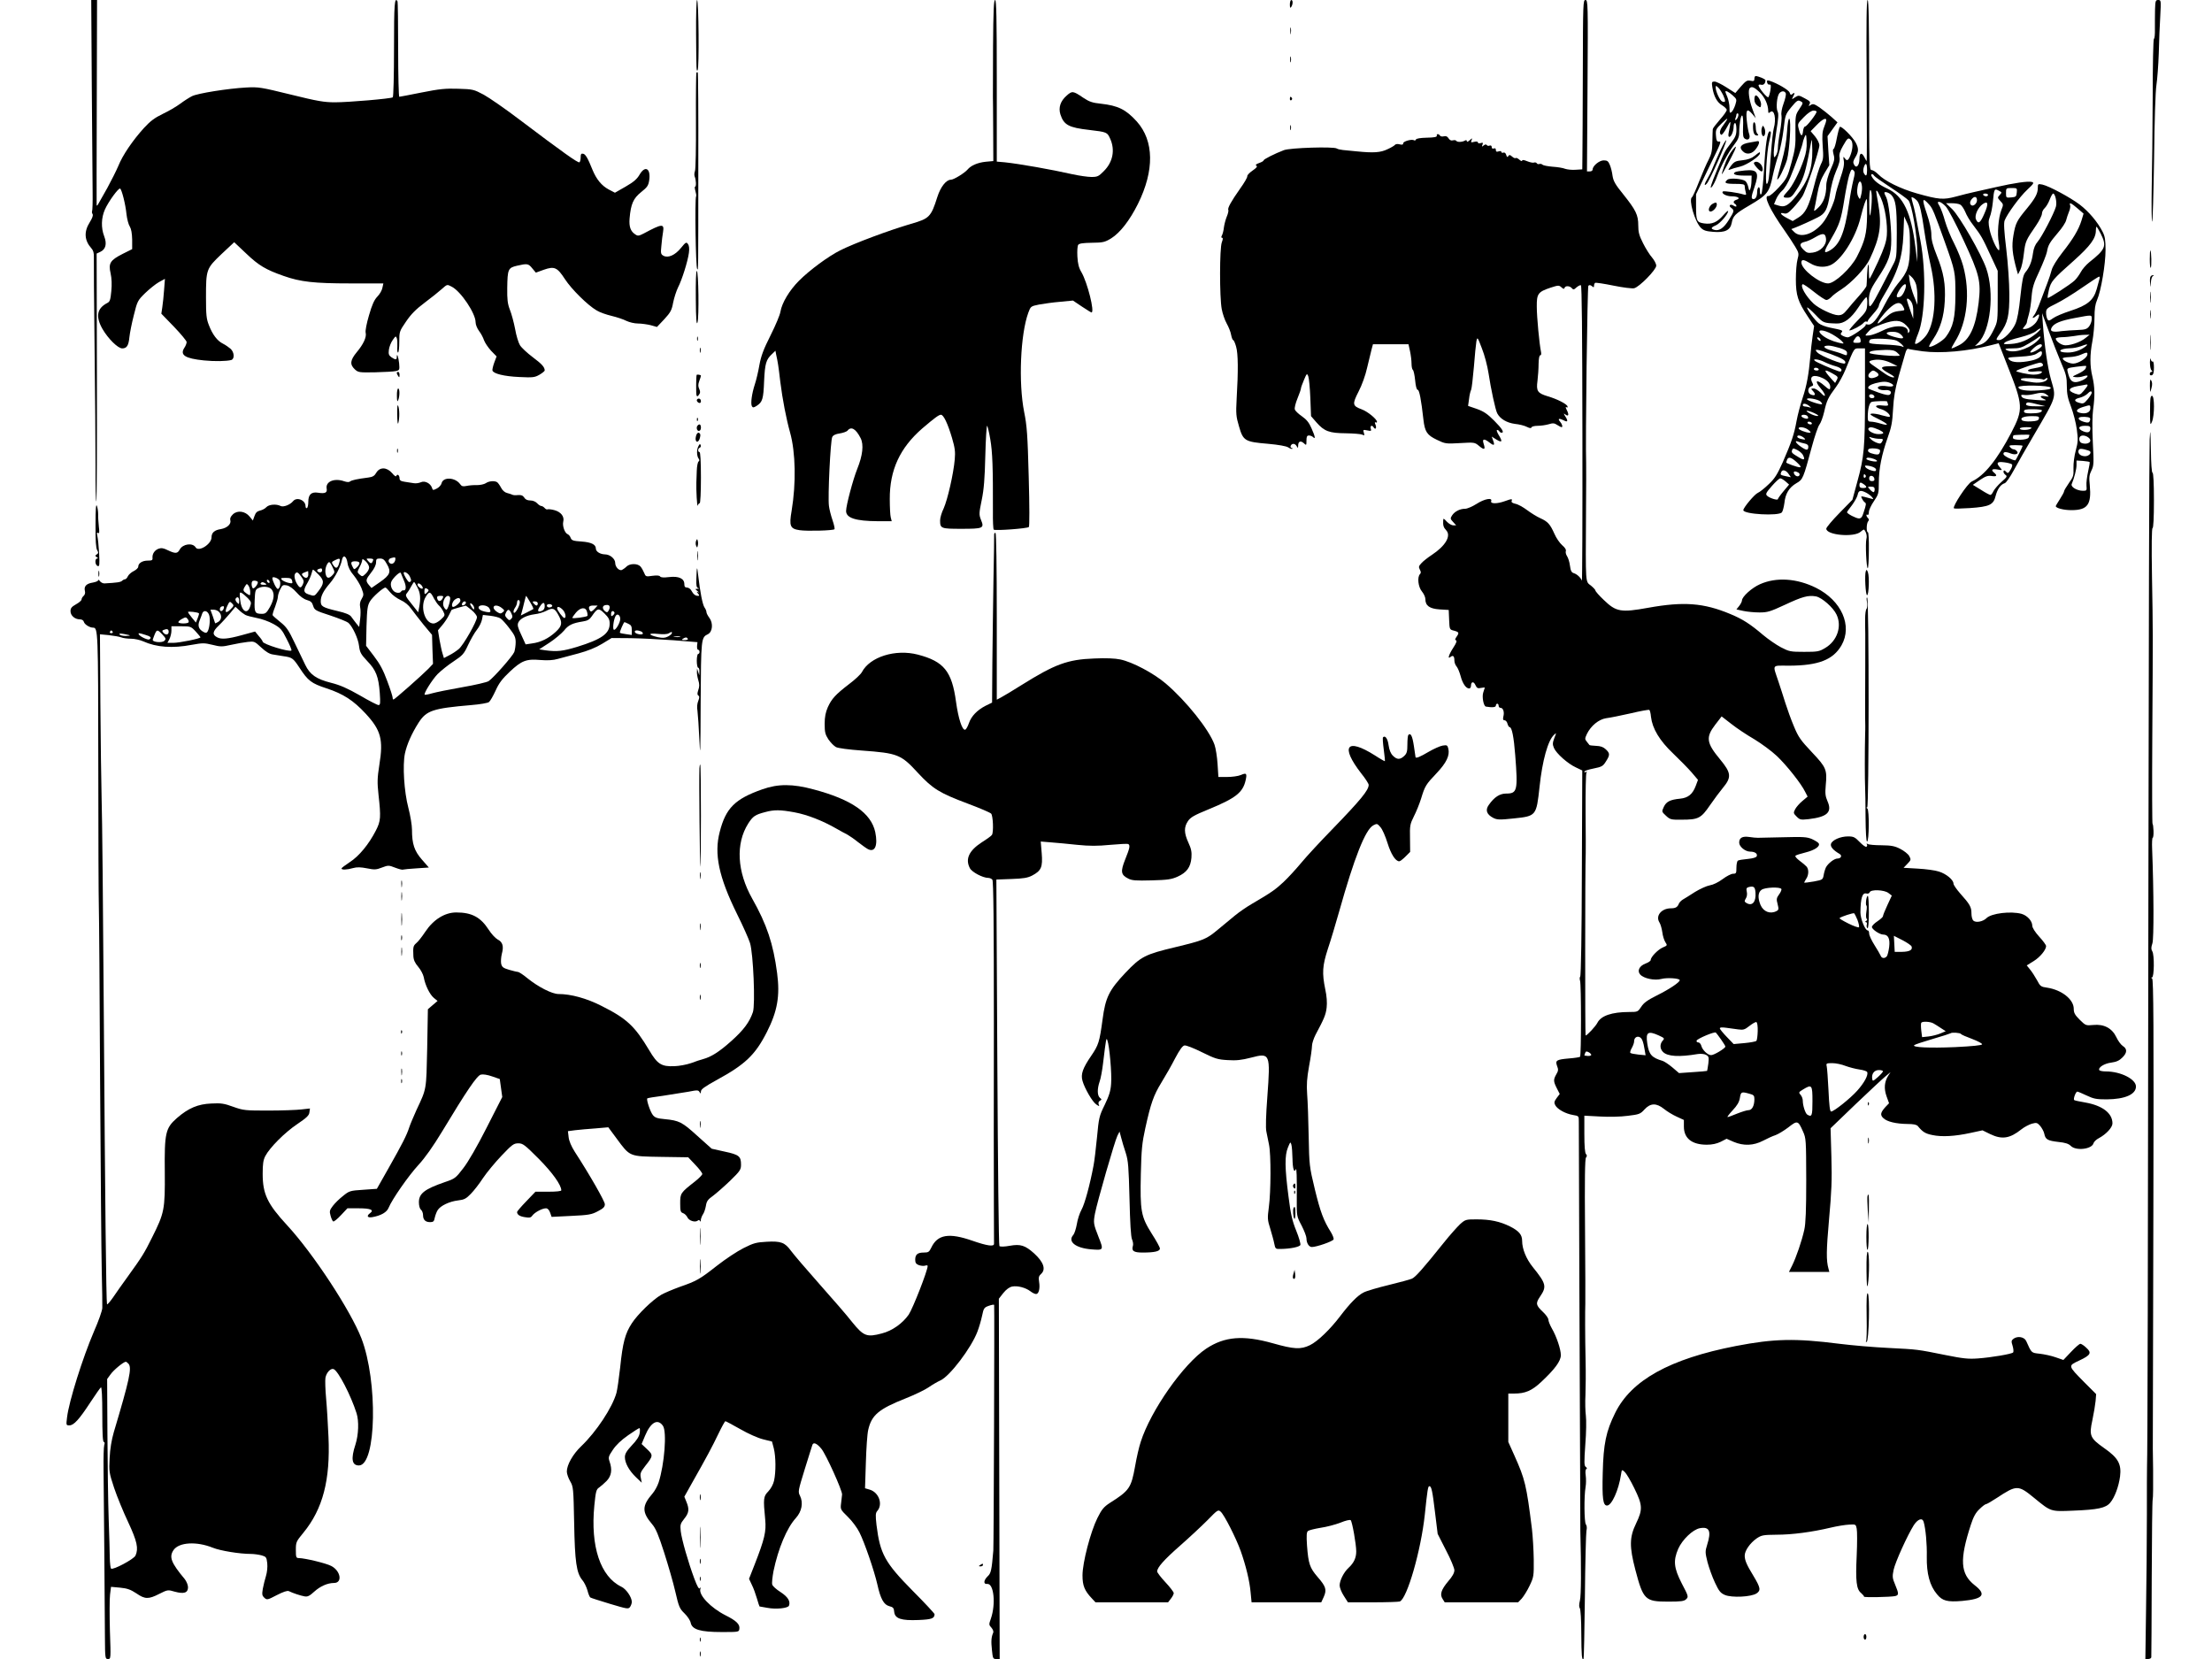 <?xml version="1.0" standalone="no"?>
<!DOCTYPE svg PUBLIC "-//W3C//DTD SVG 20010904//EN"
 "http://www.w3.org/TR/2001/REC-SVG-20010904/DTD/svg10.dtd">
<svg version="1.0" xmlns="http://www.w3.org/2000/svg"
 width="1600pt" height="1200pt" viewBox="0 0 1600 1200"
 preserveAspectRatio="xMidYMid meet">

<g transform="translate(0,1200) scale(0.1,-0.1)"
fill="#000000" stroke="none">
<path d="M664 11368 c3 -348 5 -690 6 -760 1 -70 -1 -131 -4 -136 -2 -4 -1
-14 4 -21 5 -9 -3 -30 -21 -59 -43 -68 -39 -131 12 -188 14 -15 19 -34 18 -65
-1 -24 1 -314 5 -644 4 -330 7 -719 7 -864 -1 -145 2 -261 6 -258 3 4 5 409 4
900 l-2 893 26 12 c39 18 50 57 29 112 -24 62 -22 134 5 195 26 58 99 158 110
151 12 -8 39 -113 46 -186 4 -35 15 -76 24 -89 10 -16 16 -48 17 -94 l0 -69
-68 -34 c-91 -46 -105 -68 -88 -141 8 -36 10 -82 5 -130 -6 -61 -10 -75 -28
-84 -76 -39 -87 -98 -36 -188 41 -71 112 -141 143 -141 33 0 46 20 52 81 3 30
17 101 32 159 25 102 28 107 82 160 31 30 76 66 99 79 l44 24 -6 -79 c-3 -43
-9 -100 -13 -126 l-7 -47 92 -95 c50 -52 91 -102 91 -110 0 -9 -7 -28 -16 -41
-35 -53 4 -78 141 -92 79 -8 164 -6 198 3 25 8 22 56 -5 81 -13 11 -37 28 -55
37 -41 20 -76 66 -102 134 -18 45 -21 74 -21 200 0 204 2 209 112 314 l92 86
88 -83 c89 -85 141 -116 270 -161 121 -43 222 -54 481 -54 l240 0 -7 -32 c-3
-18 -20 -47 -37 -64 -22 -23 -38 -58 -60 -135 -17 -57 -28 -113 -24 -126 8
-31 -17 -84 -65 -141 -47 -57 -51 -88 -14 -123 25 -23 31 -24 147 -22 67 2
135 5 150 9 27 6 28 8 24 56 -5 47 -17 80 -17 45 0 -21 -9 -21 -39 -1 -19 14
-22 23 -18 55 3 21 15 52 28 70 20 29 23 30 29 13 4 -10 5 -38 4 -61 -2 -24 0
-43 5 -43 5 0 9 34 9 76 0 75 1 78 49 148 35 52 71 89 134 136 48 36 103 80
123 98 42 37 39 36 74 18 66 -34 172 -193 172 -256 0 -18 11 -45 25 -64 14
-18 30 -48 36 -67 7 -19 30 -53 51 -76 l40 -41 -17 -45 c-9 -25 -15 -51 -13
-57 7 -23 84 -42 193 -47 101 -5 113 -3 148 17 20 12 37 26 37 30 0 24 -19 46
-86 96 -40 30 -82 69 -93 87 -11 18 -27 70 -35 117 -9 47 -26 110 -38 140 -17
44 -20 75 -19 157 2 136 6 146 71 161 74 17 82 16 110 -19 l26 -31 58 21 c77
27 97 17 153 -69 46 -71 164 -188 228 -225 22 -14 71 -31 109 -40 38 -9 86
-25 107 -36 21 -10 58 -19 83 -19 25 0 67 -6 92 -12 l46 -13 53 56 c45 49 54
65 64 120 7 35 23 84 35 109 29 56 71 190 79 251 4 31 2 52 -7 64 -11 16 -16
14 -50 -28 -43 -53 -93 -75 -127 -57 -19 11 -21 17 -15 73 3 34 8 79 12 99 10
62 -6 61 -140 -11 -35 -18 -43 -19 -60 -7 -35 22 -47 56 -42 116 9 105 27 145
83 190 45 36 53 47 59 87 12 84 -29 109 -69 41 -19 -33 -43 -54 -102 -88 l-77
-44 -46 24 c-50 27 -88 73 -116 141 -34 85 -51 114 -68 117 -14 3 -18 -3 -18
-27 0 -16 -4 -32 -9 -35 -10 -6 -124 75 -427 304 -105 80 -225 163 -265 185
-72 38 -78 40 -184 43 -92 3 -135 -1 -265 -27 -85 -17 -158 -31 -162 -31 -4 0
-8 153 -8 341 0 187 -2 344 -5 350 -21 33 -25 -19 -25 -340 0 -193 -4 -352 -9
-355 -15 -10 -321 -36 -417 -36 -79 0 -127 8 -321 56 -216 53 -233 56 -323 51
-130 -7 -352 -42 -392 -63 -18 -9 -56 -33 -84 -54 -28 -21 -85 -54 -127 -74
-58 -28 -89 -51 -135 -101 -81 -89 -155 -197 -186 -275 -15 -35 -51 -107 -80
-160 -30 -52 -59 -104 -65 -115 -6 -11 -11 -15 -12 -10 -1 6 0 342 1 748 l2
737 -21 0 -21 0 4 -632z"/>
<path d="M5035 11753 c2 -270 2 -269 11 -261 12 13 8 508 -4 508 -5 0 -8 -111
-7 -247z"/>
<path d="M7183 11663 c0 -186 -1 -349 -1 -363 1 -14 1 -124 2 -245 l1 -220
-55 -5 c-58 -6 -107 -27 -131 -56 -21 -25 -100 -74 -121 -74 -34 0 -75 -52
-98 -125 -46 -145 -58 -156 -190 -194 -160 -47 -407 -139 -513 -192 -87 -44
-220 -142 -297 -219 -70 -70 -124 -160 -135 -225 -3 -22 -35 -98 -71 -170 -51
-101 -69 -149 -81 -215 -8 -47 -23 -110 -33 -140 -22 -67 -32 -141 -21 -159 7
-11 13 -10 35 4 41 27 48 48 53 179 6 126 14 155 57 195 l25 24 5 -27 c13 -60
16 -77 30 -197 16 -128 43 -268 71 -368 40 -144 44 -367 11 -566 -19 -110 -11
-130 58 -140 53 -8 242 -3 252 7 3 4 -3 33 -14 65 -11 32 -23 78 -26 103 -9
64 11 476 24 499 6 13 25 22 55 26 24 4 50 13 56 21 26 32 60 12 94 -55 24
-47 15 -125 -24 -222 -31 -77 -81 -265 -81 -305 0 -51 70 -73 228 -74 l102 0
-7 28 c-4 15 -7 74 -7 132 -1 210 73 370 235 511 89 76 120 99 135 99 19 0 49
-63 80 -167 21 -72 25 -100 20 -156 -9 -104 -52 -291 -80 -354 -15 -30 -26
-69 -26 -87 0 -59 6 -61 154 -61 158 0 167 4 142 64 -15 39 -15 47 5 144 16
77 22 156 26 320 3 119 9 217 13 217 3 0 14 -44 23 -97 16 -93 20 -204 19
-523 -1 -69 2 -128 6 -131 11 -9 243 8 254 19 5 5 5 151 -1 363 -8 303 -13
371 -33 469 -42 212 -27 562 30 718 17 46 18 47 77 59 33 6 102 16 153 20 l93
9 64 -43 c36 -24 67 -43 70 -43 25 0 -29 215 -72 290 -20 33 -27 62 -30 115
-2 38 0 76 6 84 7 10 34 14 98 15 81 1 94 4 139 31 66 41 135 130 195 250 120
242 117 456 -8 596 -79 87 -135 115 -261 129 -59 6 -83 14 -125 42 -75 51 -82
52 -121 17 -46 -40 -61 -87 -46 -136 25 -77 60 -96 210 -113 126 -15 129 -16
150 -63 37 -81 20 -169 -45 -234 -38 -39 -47 -43 -91 -43 -26 0 -87 9 -134 19
-154 35 -387 76 -492 87 l-58 5 0 585 c0 460 -3 584 -12 584 -10 0 -13 -75
-15 -337z"/>
<path d="M9330 11968 c0 -25 3 -29 10 -18 13 20 13 50 0 50 -5 0 -10 -15 -10
-32z"/>
<path d="M11449 11483 c-1 -285 -2 -561 -3 -613 l-1 -95 -49 -3 c-27 -2 -61 2
-75 7 -14 6 -55 13 -90 15 -35 3 -68 9 -74 15 -5 5 -15 7 -22 5 -7 -3 -16 -1
-19 5 -4 6 -13 8 -20 5 -8 -3 -30 2 -50 10 -24 10 -36 11 -36 4 0 -6 -9 -3
-20 7 -11 10 -23 15 -27 12 -3 -4 -15 1 -25 10 -16 14 -21 15 -28 4 -6 -10
-10 -8 -15 8 -4 14 -12 20 -21 17 -8 -3 -14 -1 -14 5 0 6 -9 8 -20 4 -15 -5
-20 -2 -20 10 0 11 -5 15 -15 11 -9 -3 -15 0 -15 10 0 10 -6 14 -15 11 -8 -4
-17 -2 -21 4 -4 6 -12 5 -22 -3 -13 -11 -15 -10 -9 5 6 15 3 17 -13 12 -12 -4
-20 -2 -20 5 0 6 -10 8 -27 4 -23 -6 -25 -4 -19 11 7 18 6 18 -14 0 -12 -11
-20 -13 -20 -6 0 7 -5 9 -12 5 -19 -12 -57 -14 -64 -3 -3 5 -14 7 -24 4 -13
-4 -23 1 -32 14 -8 14 -19 19 -34 15 -12 -3 -25 -1 -28 5 -10 15 -27 14 -23
-1 1 -9 -19 -13 -73 -14 -46 -1 -76 -6 -78 -13 -2 -6 -8 -9 -13 -6 -16 11 -79
-7 -79 -21 0 -10 -7 -13 -26 -8 -14 4 -29 2 -33 -3 -3 -5 -27 -20 -54 -32 -51
-25 -102 -28 -222 -16 -38 4 -84 8 -102 10 -17 2 -37 6 -44 11 -24 15 -337 5
-382 -12 -66 -25 -147 -66 -147 -74 0 -5 -15 -13 -32 -19 -23 -8 -29 -14 -20
-20 9 -5 1 -15 -28 -35 -22 -15 -39 -33 -38 -40 2 -8 -22 -49 -53 -92 -64 -91
-92 -141 -84 -153 2 -5 -2 -26 -11 -47 -9 -21 -18 -57 -21 -78 -2 -22 -9 -48
-14 -58 -7 -12 -6 -18 1 -18 7 0 6 -11 -2 -32 -17 -42 -17 -398 -1 -483 6 -33
22 -80 36 -105 14 -25 29 -62 32 -82 4 -21 11 -38 15 -38 4 0 14 -21 21 -47
15 -51 16 -175 4 -378 -6 -109 -4 -128 17 -199 30 -105 43 -112 209 -126 78
-7 133 -17 147 -26 13 -9 26 -13 30 -10 3 3 0 6 -6 6 -6 0 -9 7 -6 15 8 20 31
19 43 -2 9 -16 10 -16 11 4 0 31 18 38 41 17 18 -17 19 -16 19 19 0 29 4 37
18 37 10 0 23 -5 30 -12 19 -19 15 5 -12 65 -17 40 -36 63 -69 86 -25 17 -48
39 -51 49 -4 10 5 46 19 80 14 34 25 66 25 72 0 6 10 34 22 62 20 48 22 49 31
27 5 -13 12 -84 15 -157 l5 -132 39 -45 c57 -65 93 -78 213 -79 55 -1 108 -5
119 -10 16 -8 17 -6 11 14 -7 21 -5 23 24 17 29 -6 32 -5 26 13 -6 20 9 28 20
10 13 -21 24 -9 15 16 -7 16 -7 23 0 19 6 -3 10 -2 10 4 0 19 -67 74 -110 90
-68 25 -70 37 -23 129 24 46 50 118 62 173 12 52 27 111 32 132 l10 37 129 0
128 0 11 -50 c6 -28 11 -68 11 -90 0 -21 4 -41 9 -45 6 -3 13 -37 17 -75 4
-44 11 -70 19 -70 11 0 25 -71 41 -215 10 -88 26 -112 97 -146 60 -29 65 -30
168 -24 104 6 106 6 138 -21 37 -31 47 -27 33 15 -13 38 2 41 42 10 33 -26 40
-21 26 15 l-10 28 35 -22 c41 -25 45 -14 14 36 -11 19 -16 34 -10 34 5 0 13
-4 16 -10 3 -5 10 -10 16 -10 22 0 5 29 -53 87 -49 49 -75 67 -125 85 l-64 22
7 50 c3 28 10 57 15 66 4 8 13 83 20 165 6 83 15 166 18 185 7 35 8 34 40 -50
19 -47 40 -128 48 -180 17 -114 50 -266 63 -290 21 -40 69 -68 127 -76 32 -3
71 -13 88 -22 20 -10 30 -11 33 -3 2 6 22 11 44 11 22 0 58 5 79 11 32 10 42
9 63 -5 14 -9 28 -16 31 -16 11 0 4 24 -12 42 -18 21 -4 24 29 7 28 -15 32 -5
11 28 -14 22 -14 25 -2 16 24 -19 30 -4 13 29 -10 19 -11 27 -4 23 8 -5 11 -3
8 6 -5 17 -75 53 -144 73 -73 22 -83 38 -73 111 4 33 8 88 8 123 1 38 5 62 12
62 7 0 9 10 5 28 -11 52 -30 247 -30 324 -1 93 9 107 99 137 56 18 61 19 79 3
14 -13 20 -14 23 -4 6 17 38 15 53 -3 10 -12 15 -11 33 6 12 10 26 18 32 16 7
-3 10 -340 11 -1078 1 -591 -1 -1067 -4 -1059 -8 22 -35 47 -58 54 -17 5 -23
17 -28 54 -3 26 -13 57 -21 69 -8 12 -12 28 -9 37 4 10 -6 25 -27 43 -17 15
-43 52 -56 83 -31 69 -47 87 -102 112 -25 11 -68 38 -96 59 -28 21 -66 42 -84
45 -21 5 -30 11 -27 20 7 17 1 17 -49 -1 -55 -20 -106 -20 -99 0 11 28 -49 17
-106 -20 -30 -19 -67 -35 -82 -35 -38 0 -75 -19 -94 -47 -15 -23 -14 -26 7
-49 l22 -24 -21 0 c-12 0 -33 12 -47 27 -23 25 -25 26 -26 8 -2 -35 2 -50 22
-71 37 -40 -5 -112 -103 -177 -29 -19 -64 -46 -76 -60 -20 -21 -22 -28 -12
-47 9 -16 9 -25 1 -33 -21 -21 -13 -93 14 -125 14 -17 25 -41 25 -55 0 -48 30
-70 103 -75 l66 -4 3 -71 c3 -71 3 -71 36 -79 36 -10 38 -15 17 -45 -11 -16
-12 -22 -3 -25 8 -3 1 -21 -20 -53 -33 -51 -44 -87 -19 -66 18 14 27 4 27 -27
0 -14 7 -33 16 -43 8 -9 21 -40 29 -69 14 -54 39 -90 62 -90 7 0 13 9 13 19 0
31 19 35 32 6 10 -22 17 -26 40 -21 15 3 28 4 28 2 0 -2 -5 -17 -11 -34 -11
-31 2 -100 19 -103 46 -8 72 -5 72 7 0 8 5 14 10 14 6 0 10 -7 10 -15 0 -8 6
-15 14 -15 19 0 29 -31 20 -64 -4 -19 -2 -26 9 -26 8 0 18 -11 21 -25 4 -14
11 -25 16 -25 16 0 30 -72 40 -202 20 -256 15 -278 -65 -278 -47 0 -86 -25
-126 -82 -27 -37 -16 -69 32 -94 28 -14 45 -15 148 -4 163 17 164 18 187 229
20 190 61 337 105 376 18 17 18 17 2 -23 -13 -35 -14 -46 -3 -72 17 -40 100
-114 159 -141 l46 -22 -3 -741 c-1 -423 -6 -744 -12 -750 -4 -4 -5 -18 -1 -30
9 -24 9 -541 0 -550 -3 -3 -39 -9 -80 -12 -91 -8 -101 -14 -86 -55 10 -25 9
-35 -6 -60 -22 -39 -21 -51 4 -101 l21 -41 -22 -29 c-19 -26 -20 -34 -10 -53
16 -29 74 -61 128 -70 42 -7 42 -7 42 -48 0 -23 2 -557 4 -1187 3 -630 5
-1282 6 -1450 0 -168 1 -314 1 -325 7 -264 6 -468 -3 -502 -7 -29 -7 -47 -1
-55 6 -8 11 -87 11 -187 1 -159 4 -192 16 -180 3 2 7 205 10 449 2 245 8 460
11 477 5 20 3 38 -4 47 -12 15 -14 201 -2 271 4 22 4 59 1 82 -4 26 -2 44 4
47 7 3 6 8 -3 15 -13 8 -13 32 -4 163 7 86 8 177 4 208 -4 30 -6 98 -3 150 2
52 3 165 1 250 -4 163 -4 368 -2 410 1 14 0 254 -2 535 -3 364 -1 513 7 522 8
10 8 17 0 25 -8 8 -12 58 -12 145 l0 133 113 -6 c64 -4 150 -2 201 5 83 10 91
13 121 46 43 47 86 48 141 4 22 -18 63 -43 92 -56 l52 -24 0 -48 c0 -85 58
-131 166 -131 38 0 71 7 100 21 l43 22 50 -22 c73 -31 145 -28 214 8 30 16 70
34 89 40 20 7 61 32 93 56 66 52 71 51 106 -28 23 -51 23 -60 24 -352 0 -217
-4 -317 -14 -360 -18 -82 -59 -200 -87 -257 l-24 -48 146 0 146 0 -6 23 c-17
60 -16 131 4 357 18 200 22 283 17 452 l-6 207 182 175 c100 95 198 187 217
202 l35 29 -17 -26 c-28 -44 -32 -93 -12 -149 l18 -50 -26 -27 c-36 -40 -40
-58 -15 -81 27 -26 93 -41 174 -42 44 0 66 -5 75 -15 35 -43 55 -55 105 -65
69 -15 164 -9 275 15 l88 19 55 -27 c85 -41 142 -33 226 34 21 17 56 35 76 41
34 9 39 8 61 -17 12 -15 26 -40 29 -56 8 -41 24 -50 102 -59 50 -5 74 -13 90
-29 37 -37 153 -24 164 20 3 10 20 27 38 36 54 29 99 78 99 107 0 74 -72 129
-195 151 -42 7 -79 15 -82 18 -8 8 12 62 23 61 5 0 35 -13 67 -28 51 -24 70
-28 145 -28 133 1 212 36 212 93 0 53 -110 109 -217 109 -23 0 -44 4 -48 9
-11 19 36 49 87 55 37 5 58 15 79 36 36 35 37 63 4 84 -14 9 -35 38 -47 64
-31 65 -90 96 -167 88 -54 -5 -55 -4 -98 38 -35 35 -43 50 -43 79 0 68 -87
137 -193 153 -44 6 -50 10 -72 53 -14 25 -36 60 -50 77 l-25 31 50 31 c47 29
90 82 90 109 0 7 -22 38 -50 68 -30 33 -50 65 -50 79 0 34 -36 74 -78 86 -78
21 -218 4 -253 -31 -25 -25 -75 -35 -94 -19 -9 7 -15 29 -15 54 0 46 -12 66
-82 144 -26 30 -48 61 -48 71 0 27 -53 71 -106 87 -27 9 -95 18 -152 21 l-103
6 28 29 c26 27 27 30 13 56 -8 15 -38 38 -65 52 -41 21 -65 25 -136 26 -47 0
-91 4 -99 9 -8 5 -11 4 -6 -3 3 -6 2 -13 -4 -17 -5 -3 -27 12 -48 34 -35 36
-44 41 -85 41 -55 0 -114 -26 -123 -54 -6 -20 15 -45 61 -72 22 -12 12 -34
-14 -34 -23 0 -67 -34 -83 -63 -6 -12 -14 -38 -17 -57 -6 -33 -8 -34 -71 -46
-36 -6 -67 -10 -69 -9 -1 2 4 14 13 27 19 27 21 68 4 89 -7 8 -30 28 -51 43
-21 16 -35 32 -30 36 4 5 37 15 73 24 68 17 108 45 95 66 -4 7 -26 20 -49 31
-36 15 -62 17 -206 13 -91 -2 -174 -4 -185 -4 -11 0 -39 2 -63 6 -49 7 -72 -6
-72 -41 0 -29 44 -65 79 -65 34 0 55 -14 48 -33 -3 -9 -26 -16 -65 -20 -34 -3
-65 -8 -71 -12 -6 -3 -11 -26 -11 -51 0 -40 -2 -44 -24 -44 -13 0 -47 -17 -76
-39 -31 -23 -68 -41 -93 -45 -23 -4 -71 -26 -107 -48 -36 -23 -75 -48 -88 -55
-13 -8 -26 -22 -29 -31 -9 -23 -23 -32 -56 -32 -69 0 -114 -54 -84 -102 8 -12
17 -44 21 -71 3 -26 13 -58 22 -72 15 -23 15 -24 -18 -38 -35 -15 -88 -69 -88
-91 0 -6 -16 -18 -36 -25 -46 -17 -64 -53 -40 -80 26 -29 104 -45 153 -32 41
11 133 5 133 -9 0 -15 -76 -66 -165 -110 -68 -34 -96 -54 -114 -83 -24 -36
-26 -37 -86 -37 -126 0 -205 -27 -231 -79 -13 -25 -74 -91 -85 -91 -4 0 -4
1220 1 1320 1 8 0 139 -1 291 -1 152 2 283 6 289 5 9 4 11 -3 6 -7 -4 -12 -3
-12 2 0 6 30 16 66 23 60 12 69 17 90 51 30 47 30 59 -1 88 -18 17 -38 24 -70
25 -25 1 -47 4 -48 6 -1 2 -10 13 -19 24 -15 19 -15 22 0 55 29 60 86 107 140
115 26 3 105 19 176 35 71 17 132 28 136 25 4 -2 10 -25 12 -50 10 -85 62
-172 160 -265 49 -47 110 -109 135 -138 l45 -53 -16 -43 c-23 -61 -55 -87
-113 -93 -72 -7 -100 -21 -118 -59 -16 -35 -16 -35 15 -64 30 -28 37 -30 114
-29 121 0 140 10 205 105 31 45 73 101 93 125 64 77 61 108 -20 206 -99 119
-105 160 -36 250 l47 61 71 -55 c39 -31 113 -80 165 -110 51 -31 125 -85 163
-121 72 -68 178 -202 206 -261 l17 -33 -38 -32 c-21 -17 -44 -44 -52 -59 -14
-27 -13 -30 11 -54 23 -23 29 -24 87 -18 134 16 171 50 136 129 -16 37 -18 57
-13 114 11 115 4 131 -100 241 -81 86 -98 109 -130 187 -21 49 -48 125 -62
169 -14 44 -36 114 -50 155 -43 129 -52 115 78 115 211 1 317 42 378 147 81
142 0 324 -184 416 -139 69 -288 79 -406 26 -59 -26 -130 -90 -130 -118 0 -7
-9 -25 -20 -39 l-20 -25 50 -11 c28 -6 80 -11 117 -11 58 0 77 6 183 55 128
60 169 71 226 61 43 -9 124 -80 148 -131 41 -85 5 -191 -82 -242 -43 -26 -55
-28 -152 -28 -99 0 -108 2 -168 33 -34 18 -92 58 -129 89 -95 81 -149 115
-238 152 -192 80 -336 91 -592 45 -199 -36 -233 -30 -322 56 -34 32 -61 63
-61 69 0 5 -15 21 -32 35 -41 32 -39 -2 -36 531 1 176 2 336 1 355 -6 154 9
1276 16 1283 7 7 16 6 26 -3 12 -10 15 -10 15 3 0 9 4 18 8 21 5 3 64 -6 133
-20 68 -14 135 -22 149 -19 38 9 160 134 160 163 0 14 -14 40 -30 59 -17 19
-46 65 -65 103 -29 57 -35 81 -35 130 0 75 -17 110 -109 225 -57 70 -71 95
-77 133 -3 26 -12 62 -20 80 -11 26 -18 32 -44 32 -32 0 -80 -40 -80 -66 0 -8
-9 -14 -21 -14 l-20 0 4 620 c4 597 3 620 -15 620 -17 0 -18 -22 -19 -517z
m1249 -5940 c5 -69 -25 -101 -68 -73 -13 8 -13 13 -2 31 8 12 11 32 7 49 -5
22 -2 29 12 33 38 10 48 3 51 -40z m187 27 c3 -5 -4 -23 -16 -39 -19 -26 -21
-35 -11 -71 9 -35 8 -42 -8 -50 -45 -24 -95 -5 -116 45 -21 51 -18 91 8 109
25 18 133 22 143 6z m774 -29 l25 -19 -32 -69 c-18 -38 -32 -74 -32 -80 0 -6
-18 -22 -40 -37 -22 -14 -40 -33 -40 -41 0 -17 56 -55 82 -55 36 0 50 -30 43
-89 -4 -31 -12 -62 -17 -68 -15 -18 -38 -16 -45 5 -4 9 -24 44 -45 77 -21 33
-38 70 -38 83 0 12 -4 22 -10 22 -19 0 -53 84 -53 130 1 105 14 145 43 137 11
-3 21 1 24 9 8 22 105 18 135 -5z m-223 -196 c9 -25 14 -48 10 -52 -3 -4 -38
8 -76 27 -38 19 -67 36 -64 39 9 10 98 39 106 35 3 -3 14 -25 24 -49z m391
-191 c9 -25 -14 -38 -70 -39 l-52 0 -3 58 -3 58 61 -31 c33 -17 64 -38 67 -46z
m-1113 -613 c-1 -34 -5 -66 -10 -70 -5 -5 -44 -12 -86 -16 l-78 -7 -50 52
c-27 28 -50 56 -50 62 0 7 16 8 45 4 25 -3 64 -9 88 -12 37 -5 47 -2 81 25 22
17 44 30 50 28 7 -2 11 -30 10 -66z m1272 56 c11 -6 36 -22 54 -34 l34 -22
-38 -16 c-21 -9 -60 -19 -86 -22 l-47 -5 -6 48 c-3 27 -3 52 0 56 7 12 66 9
89 -5z m-1537 -116 c17 -24 31 -47 31 -51 0 -13 -85 -64 -104 -62 -25 1 -63
38 -70 68 -4 13 -13 24 -22 24 -9 0 -14 6 -12 13 5 14 130 67 139 58 4 -3 21
-26 38 -50z m-450 29 c41 -19 43 -21 27 -38 -21 -25 -20 -58 3 -81 33 -33 116
-38 252 -15 21 3 46 1 59 -6 20 -11 22 -17 17 -62 -4 -28 -8 -52 -9 -54 -2 -1
-48 -6 -103 -9 l-100 -7 -48 41 c-26 22 -58 43 -70 47 -81 24 -100 46 -112
128 -12 80 5 92 84 56z m2185 11 c3 -5 40 -21 81 -36 42 -16 74 -33 72 -39 -2
-7 -71 -14 -194 -20 -188 -8 -314 -2 -297 14 5 5 65 25 134 45 69 20 127 39
129 41 8 8 70 4 75 -5z m-2304 -47 c6 -14 13 -44 16 -66 l7 -41 -52 5 c-28 3
-54 8 -58 12 -4 4 1 20 10 35 9 16 17 38 17 48 0 41 45 47 60 7z m-370 -104
c0 -5 -11 -9 -25 -8 -14 1 -25 3 -25 4 0 1 3 9 6 18 5 12 10 13 25 5 10 -5 19
-14 19 -19z m1839 -80 c27 -10 73 -22 101 -26 28 -4 54 -12 56 -19 9 -22 -22
-78 -72 -134 -51 -57 -169 -151 -189 -151 -9 0 -14 43 -19 153 -4 83 -10 162
-13 175 -5 20 -2 22 41 22 25 0 68 -9 95 -20z m271 -39 c0 -5 -17 -24 -37 -42
-36 -31 -38 -32 -41 -11 -5 35 15 62 48 62 17 0 30 -4 30 -9z m-510 -216 c0
-106 -4 -118 -38 -97 -14 10 -32 65 -32 101 0 13 -7 32 -16 42 -15 17 -14 19
17 38 65 40 69 34 69 -84z m-457 54 c32 -8 37 -14 37 -39 0 -48 -17 -80 -42
-80 -13 0 -50 -12 -83 -25 -33 -14 -64 -25 -69 -25 -5 0 12 22 36 48 33 35 48
60 53 90 7 45 11 47 68 31z"/>
<path d="M13498 5485 c-2 -19 -1 -35 2 -35 4 0 4 -20 0 -45 -4 -26 -3 -48 3
-52 5 -3 3 -9 -4 -14 -9 -5 -10 -9 -2 -9 6 0 9 -8 6 -19 -3 -10 0 -21 5 -25 6
-3 10 41 10 114 0 66 -3 120 -8 120 -4 0 -10 -16 -12 -35z"/>
<path d="M13502 11415 c2 -321 2 -582 0 -580 -3 3 -10 14 -16 27 -19 38 -36
34 -36 -10 0 -49 -23 -74 -39 -43 -9 16 -7 27 9 53 25 41 25 64 3 106 -24 44
-105 124 -115 114 -4 -4 -14 -41 -22 -82 -7 -41 -18 -76 -23 -77 -7 -3 -6 -17
0 -41 9 -32 6 -46 -22 -109 -18 -42 -31 -88 -31 -113 0 -71 -19 -125 -57 -161
-27 -26 -34 -30 -30 -14 3 11 13 62 22 112 13 69 26 107 52 150 l35 58 -7 105
-6 105 36 50 36 50 -43 39 c-24 21 -63 52 -87 69 -37 25 -47 28 -63 18 -17
-11 -18 -10 -9 6 8 16 3 22 -35 42 -42 23 -45 23 -70 7 -25 -17 -25 -17 -15 3
15 27 14 36 -3 22 -11 -10 -16 -8 -21 9 -6 19 -88 67 -143 85 -20 6 -23 4 -20
-12 2 -10 10 -17 17 -15 11 2 12 -7 7 -40 -4 -24 -11 -47 -15 -51 -8 -8 -71
68 -71 86 0 5 9 7 19 4 18 -4 31 9 31 33 0 8 -53 30 -71 30 -5 0 -9 -9 -9 -20
0 -16 -5 -19 -28 -14 -25 5 -34 -1 -70 -42 l-40 -47 -64 41 c-36 23 -74 42
-86 42 -20 0 -22 -3 -16 -42 10 -64 34 -109 71 -130 18 -11 33 -26 33 -33 0
-8 -22 -40 -50 -71 -27 -31 -51 -62 -51 -68 -1 -6 -2 -47 -3 -91 -1 -65 -6
-89 -27 -130 -15 -27 -45 -98 -69 -158 -23 -59 -46 -110 -51 -113 -27 -16 20
-178 64 -222 19 -19 38 -25 89 -29 86 -7 124 12 134 65 9 50 25 66 124 124
135 79 148 96 173 218 9 42 27 109 41 150 13 41 30 124 37 183 12 106 13 109
56 162 38 46 48 53 64 44 24 -12 24 -12 -8 -61 -26 -39 -27 -46 -26 -157 2
-102 -2 -129 -29 -228 -29 -106 -34 -115 -91 -178 -35 -38 -66 -64 -75 -63
-40 7 10 -100 118 -252 25 -36 59 -87 75 -114 27 -45 28 -52 17 -92 -7 -25
-12 -89 -12 -144 0 -116 15 -162 86 -269 l46 -69 -11 -74 c-6 -40 -13 -104
-16 -143 -12 -135 -27 -216 -56 -303 -16 -48 -36 -123 -44 -167 -17 -95 -36
-152 -100 -299 -40 -89 -58 -118 -102 -159 -29 -28 -64 -56 -78 -62 -23 -9
-105 -107 -105 -125 0 -30 256 -44 279 -16 6 8 14 38 18 67 7 69 34 113 87
144 47 27 49 32 112 265 20 74 44 145 54 158 10 12 26 55 35 94 18 82 29 103
84 177 22 29 54 88 71 130 65 161 59 151 102 151 l38 0 0 -338 c0 -381 -6
-447 -56 -628 l-35 -129 -94 -96 c-52 -53 -95 -104 -95 -113 0 -47 202 -65
249 -22 12 11 23 17 25 15 16 -19 22 -47 16 -68 -8 -32 0 -211 10 -211 4 0 8
59 8 130 1 72 -2 130 -7 130 -12 0 -11 62 1 78 8 9 8 16 0 24 -14 14 -16 32
-3 24 5 -3 9 6 9 20 0 14 16 49 36 78 34 50 36 57 36 135 0 100 21 204 64 325
27 75 34 111 39 206 5 89 14 143 41 240 20 69 41 142 47 163 7 27 15 37 24 33
8 -3 54 -10 102 -17 131 -17 326 0 494 44 l56 14 63 -161 c115 -289 116 -315
29 -484 -104 -199 -196 -313 -287 -355 -31 -14 -141 -181 -129 -194 3 -3 55
-2 116 2 142 10 170 23 186 88 13 50 36 83 66 92 10 3 39 45 65 93 26 48 92
164 147 257 167 286 161 265 122 401 -23 81 -47 242 -59 409 l-5 70 48 -130
c26 -71 67 -174 89 -227 37 -84 42 -107 42 -170 0 -58 7 -90 31 -152 16 -43
35 -115 41 -161 10 -73 9 -92 -7 -152 -11 -39 -18 -93 -17 -128 2 -55 -1 -64
-33 -109 -19 -27 -35 -54 -35 -60 0 -6 -14 -31 -30 -56 -16 -25 -30 -48 -30
-51 0 -14 56 -29 113 -29 117 0 146 40 133 180 -6 57 -4 75 12 107 17 35 18
51 10 203 -5 104 -4 192 2 238 14 99 12 165 -5 237 -19 77 -19 160 0 258 8 43
15 118 15 167 0 65 5 99 19 131 28 64 61 258 61 361 0 70 -4 98 -21 131 -36
71 -100 147 -167 198 -71 53 -220 133 -269 144 -32 6 -33 5 -33 -25 0 -40 -19
-75 -78 -147 -74 -89 -83 -107 -98 -193 -14 -81 -9 -134 24 -255 l9 -30 16 32
c9 17 21 70 26 118 11 90 14 96 89 205 23 34 42 72 42 85 0 12 9 30 20 40 10
9 27 37 36 61 9 24 20 44 25 44 15 0 29 -65 20 -95 -14 -50 -102 -218 -131
-252 -19 -22 -30 -48 -35 -85 -8 -59 -24 -101 -55 -138 -16 -20 -23 -55 -36
-174 -10 -100 -22 -166 -36 -198 -23 -53 -87 -118 -118 -118 -26 0 -25 3 9 51
54 73 66 128 65 284 0 77 -10 222 -22 322 -16 133 -19 188 -12 208 18 47 109
172 164 223 48 45 51 51 32 56 -27 7 -125 -7 -261 -38 -60 -14 -132 -30 -160
-36 -27 -6 -85 -20 -128 -32 -91 -24 -122 -22 -282 23 -119 34 -233 90 -279
138 -17 17 -38 31 -48 31 -17 0 -18 28 -18 615 0 435 -3 615 -11 615 -8 0 -10
-170 -7 -585z m-1037 -105 c19 -43 17 -54 -8 -44 -16 6 -47 72 -47 101 0 15 2
15 19 -1 10 -9 26 -35 36 -56z m263 23 c37 -36 62 -90 62 -137 0 -15 3 -16 14
-7 30 25 46 -48 26 -118 -5 -18 -14 -99 -20 -180 -12 -175 -19 -221 -31 -221
-13 0 0 232 17 301 16 67 17 79 5 79 -17 0 -32 -102 -41 -274 -6 -94 -14 -174
-20 -180 -7 -7 -10 1 -10 23 0 19 -4 30 -10 26 -5 -3 -10 -17 -10 -30 0 -34
-10 -55 -26 -55 -19 0 -18 16 6 85 37 108 24 131 -69 122 -33 -3 -65 -8 -70
-12 -24 -14 3 -25 60 -25 l59 0 -1 -37 c0 -21 -4 -47 -8 -58 -7 -18 -9 -16
-15 12 -4 17 -13 37 -21 43 -21 17 -112 25 -130 10 -28 -23 -15 -30 55 -30 60
0 70 -3 70 -17 0 -10 3 -29 7 -42 6 -22 4 -23 -18 -17 -37 12 -142 27 -147 21
-14 -14 25 -35 64 -35 46 0 67 -15 34 -25 -22 -7 -26 -20 -10 -30 6 -3 10 -10
10 -16 0 -5 -9 -4 -20 3 -24 16 -41 1 -17 -16 23 -18 22 -23 -18 -87 -36 -58
-69 -81 -104 -72 -29 8 -26 18 10 33 30 13 89 81 89 103 0 6 -16 -8 -35 -30
-44 -51 -82 -67 -139 -59 -54 8 -58 17 -58 130 l0 81 84 175 c102 209 101 208
80 206 -13 -1 -18 9 -20 44 -3 42 0 48 44 90 48 46 50 41 8 -17 -25 -33 -30
-58 -14 -68 5 -3 23 20 40 52 32 60 33 57 14 -37 -4 -20 -2 -30 5 -30 14 0 31
42 31 76 0 13 5 24 10 24 6 0 10 -21 10 -47 0 -38 -7 -55 -39 -97 -49 -65 -42
-52 -106 -207 -37 -89 -48 -126 -36 -115 10 9 29 45 41 79 27 75 78 170 125
232 26 33 35 55 35 84 0 64 12 131 22 125 6 -4 8 -40 6 -82 -2 -62 0 -77 14
-86 25 -15 41 4 30 35 -5 13 -13 57 -17 97 -8 81 2 92 42 45 l23 -28 -25 69
c-24 65 -33 135 -18 149 14 14 33 6 71 -30z m-196 -22 c31 -28 32 -30 20 -69
-7 -22 -19 -45 -27 -52 -13 -11 -15 -7 -15 29 0 23 -7 58 -15 78 -8 19 -15 37
-15 39 0 12 24 0 52 -25z m385 14 c3 -9 -4 -42 -16 -74 -13 -36 -19 -69 -15
-87 3 -16 -2 -67 -10 -113 -9 -46 -16 -100 -16 -120 0 -21 -7 -46 -15 -57 -13
-18 -14 -16 -15 21 0 22 9 94 19 159 15 88 17 125 9 139 -13 25 -5 111 12 132
16 19 39 19 47 0z m223 -133 c0 -15 -71 -107 -83 -107 -7 0 -13 -15 -15 -32
-4 -45 -17 -41 -30 10 -11 42 -11 42 36 90 28 29 55 47 69 47 13 0 23 -3 23
-8z m-567 -32 c-3 -11 -10 -23 -16 -27 -7 -4 -8 0 -4 11 4 10 7 22 7 27 0 5 4
9 9 9 5 0 7 -9 4 -20z m637 -30 c0 -5 -7 -28 -16 -50 -13 -33 -15 -60 -10
-135 6 -82 5 -98 -13 -133 -11 -22 -34 -95 -51 -163 -37 -146 -61 -192 -114
-224 l-39 -24 -38 20 c-47 24 -63 45 -27 36 21 -6 33 1 70 41 24 26 53 63 65
82 27 43 123 333 123 369 0 15 -14 43 -31 64 l-32 38 44 45 c41 42 69 56 69
34z m-161 -280 c-31 -93 -85 -200 -120 -235 -36 -39 -36 -45 0 -45 24 0 35 9
63 53 47 70 62 114 87 237 11 58 22 114 24 125 3 11 5 -22 6 -73 1 -132 -30
-222 -117 -330 -56 -68 -82 -83 -124 -70 l-36 11 15 36 c8 20 27 47 43 61 17
14 43 57 61 100 36 86 89 235 89 249 0 5 6 22 12 38 12 27 13 25 16 -32 2 -42
-3 -79 -19 -125z m339 138 c15 -15 15 -55 1 -99 -17 -49 -28 -58 -44 -35 -13
17 -14 15 -8 -18 4 -26 -3 -60 -25 -124 -16 -48 -33 -104 -36 -126 -6 -48 -57
-158 -92 -199 -68 -82 -160 -111 -206 -65 l-21 21 29 11 c36 14 118 51 163 74
54 27 70 58 87 166 9 61 26 125 45 169 22 49 29 79 25 99 -4 21 2 43 25 83 33
58 38 62 57 43z m117 -219 c0 -42 -8 -49 -23 -22 -6 10 -6 27 0 45 13 37 23
27 23 -23z m-100 -75 c-8 -32 -22 -106 -30 -164 -33 -221 -69 -305 -147 -346
-40 -21 -37 -3 18 90 59 101 71 136 95 286 11 69 27 147 35 174 14 41 18 46
30 34 13 -12 12 -22 -1 -74z m151 35 c3 -6 57 -44 118 -84 61 -40 120 -82 130
-94 25 -27 65 -263 64 -371 l0 -75 -13 105 c-30 250 -88 372 -202 425 -60 28
-98 57 -114 88 -11 19 5 25 17 6z m-88 -76 c2 -17 -1 -46 -6 -64 -8 -34 -9
-34 -21 -11 -8 15 -10 39 -5 68 7 51 27 55 32 7z m1120 -45 c-3 -30 -6 -33
-40 -36 -37 -3 -38 -3 -38 32 0 35 1 36 41 36 39 0 40 -1 37 -32z m-1049 -46
c0 -31 -4 -77 -8 -102 -7 -36 -9 -24 -10 63 -1 70 3 106 9 102 6 -3 10 -32 9
-63z m922 57 c20 -10 20 -11 3 -30 -17 -18 -16 -20 6 -44 22 -23 22 -25 6 -65
-21 -54 -31 -172 -18 -237 5 -29 5 -53 1 -53 -15 0 -56 92 -68 151 -9 44 -9
62 2 90 8 18 18 68 22 109 9 96 10 99 46 79z m-856 -51 c30 -67 49 -190 43
-270 -4 -48 -19 -93 -63 -190 -32 -70 -60 -126 -63 -124 -2 3 -4 28 -4 56 1
75 -9 54 -13 -27 -1 -37 -3 -74 -4 -81 -1 -7 -25 -39 -53 -71 -29 -32 -68 -77
-86 -100 -27 -33 -40 -41 -66 -41 -38 0 -139 48 -178 84 -56 53 -99 128 -79
140 4 3 41 -22 82 -55 40 -32 81 -59 90 -59 9 0 24 10 35 21 10 12 43 37 72
55 76 49 176 155 207 221 74 158 88 246 60 403 -17 99 -16 90 -9 90 3 0 16
-24 29 -52z m74 23 c33 -33 41 -88 41 -276 -1 -176 -1 -181 -28 -232 -15 -29
-55 -106 -89 -172 -65 -125 -82 -147 -84 -109 -3 74 4 96 62 184 82 124 99
174 99 280 0 112 -19 272 -36 306 -8 15 -14 29 -14 33 0 12 32 3 49 -14z m701
-1 c0 -5 -6 -10 -14 -10 -8 0 -18 5 -21 10 -3 6 3 10 14 10 12 0 21 -4 21 -10z
m-513 -42 c19 -23 32 -80 52 -218 11 -74 32 -189 47 -255 44 -196 33 -395 -27
-492 -22 -35 -76 -79 -86 -69 -4 3 6 36 21 72 52 127 60 444 17 674 -35 189
-42 224 -56 272 -12 44 -12 47 4 38 10 -5 22 -15 28 -22z m433 3 c0 -22 -25
-45 -40 -36 -15 9 -12 31 6 49 18 19 34 13 34 -13z m-795 -113 c-2 -128 -16
-182 -73 -294 -43 -84 -161 -194 -209 -194 -63 0 -193 102 -193 151 0 25 17
23 65 -6 42 -26 95 -32 140 -15 79 30 187 197 224 350 21 83 37 130 44 130 2
0 3 -55 2 -122z m451 80 c23 -25 37 -60 113 -273 74 -207 75 -214 75 -380 -1
-165 -16 -231 -70 -303 -24 -31 -109 -80 -120 -69 -3 2 11 27 30 55 51 76 77
162 83 273 7 123 -8 208 -58 332 -28 70 -39 112 -39 150 0 34 -12 90 -34 155
-36 106 -32 119 20 60z m118 -11 c18 -20 72 -122 129 -245 116 -249 127 -297
109 -452 -21 -175 -66 -271 -146 -309 -23 -12 -45 -21 -49 -21 -4 0 7 21 23
47 90 141 113 359 59 553 -11 40 -40 112 -64 159 -25 47 -54 120 -66 161 -11
41 -29 90 -39 108 -17 28 -17 32 -3 32 8 0 30 -15 47 -33z m280 -51 c-30 -70
-45 -80 -61 -43 -13 27 14 87 49 111 39 27 43 2 12 -68z m-175 64 c10 -5 26
-29 36 -52 9 -24 35 -68 59 -98 57 -75 65 -89 124 -217 l52 -112 0 -183 c0
-181 0 -184 -29 -243 -33 -69 -63 -100 -106 -111 l-30 -7 24 23 c89 87 119
364 58 539 -37 106 -192 375 -246 428 l-45 43 43 0 c23 0 50 -4 60 -10z m849
-28 l43 -37 -15 -50 c-21 -67 -61 -134 -140 -234 -40 -52 -70 -100 -76 -125
-6 -23 -19 -63 -30 -91 -10 -27 -33 -88 -51 -135 -17 -47 -38 -93 -47 -102
-19 -23 -5 -23 20 -1 22 20 24 3 3 -37 -16 -30 -61 -60 -91 -60 -16 0 -16 1
-1 18 8 9 16 22 17 27 0 6 7 33 15 60 8 28 17 86 20 130 6 67 15 96 56 183 26
57 51 120 55 140 9 50 18 66 80 139 30 34 56 75 59 90 4 16 13 43 20 60 8 18
12 39 9 48 -10 25 8 17 54 -23z m-1213 -272 c-1 -145 -14 -185 -88 -273 -24
-29 -68 -98 -97 -155 -53 -104 -90 -147 -122 -139 -10 3 -16 1 -13 -3 7 -11
-108 -90 -130 -90 -9 0 -25 5 -36 11 -16 8 -18 14 -9 24 13 15 8 17 -82 35
-31 6 -68 20 -82 31 -29 22 -91 108 -84 115 3 2 30 -22 60 -53 56 -59 57 -60
152 -63 55 -2 104 35 160 119 25 39 51 71 56 71 5 0 8 -23 6 -51 -3 -47 -7
-54 -72 -120 -37 -38 -63 -69 -56 -69 19 0 86 36 101 54 7 9 17 13 22 10 5 -3
9 -1 9 4 0 5 18 28 40 52 22 24 40 50 40 58 0 8 15 40 34 71 103 171 137 276
144 446 l5 130 21 -45 c18 -38 21 -63 21 -170z m1380 90 c45 -90 36 -113 -84
-208 -22 -18 -50 -50 -60 -70 -11 -20 -31 -48 -45 -61 -30 -29 -189 -131 -194
-126 -3 2 1 28 8 57 15 62 26 76 182 214 118 106 158 160 158 217 0 15 2 27 5
27 2 0 16 -22 30 -50z m-1987 -37 c5 -46 -40 -92 -95 -100 -36 -5 -45 -2 -68
21 -32 32 -29 48 11 57 16 3 49 18 74 33 56 33 74 30 78 -11z m652 -332 c5
-20 10 -61 9 -91 l0 -55 -25 64 c-14 35 -28 85 -31 110 l-6 46 21 -19 c12 -10
26 -35 32 -55z m1326 42 c-2 -10 -12 -43 -20 -74 -23 -81 -66 -117 -189 -157
-53 -17 -110 -41 -127 -54 -26 -19 -32 -20 -40 -8 -5 8 -10 29 -10 47 0 29 5
34 73 67 39 19 124 71 187 115 63 44 119 80 123 80 5 1 6 -7 3 -16z m-1410
-87 c-8 -20 -22 -39 -30 -42 -33 -13 -35 3 -6 50 37 57 61 52 36 -8z m48 -78
c10 -14 16 -42 15 -73 l0 -50 -18 50 c-30 85 -33 95 -22 95 5 0 17 -10 25 -22z
m-57 -38 c12 -23 11 -25 -15 -28 -55 -5 -72 -13 -117 -52 -25 -22 -48 -40 -51
-40 -13 0 36 67 79 107 53 50 84 54 104 13z m1363 -89 c0 -16 -9 -39 -19 -52
-16 -20 -29 -24 -83 -26 -34 -1 -86 -5 -115 -8 -67 -10 -88 -2 -73 25 16 31
65 51 169 70 127 24 121 24 121 -9z m-1342 -44 c23 -24 29 -36 22 -47 -8 -13
-10 -12 -10 2 0 47 -95 51 -182 7 -34 -17 -77 -33 -96 -35 -34 -3 -34 -3 -15
19 25 30 38 38 108 63 91 33 134 31 173 -9z m942 -58 c-56 -47 -119 -73 -185
-77 -54 -3 -58 -2 -42 12 10 8 59 24 109 36 54 14 101 32 117 46 14 12 28 20
31 17 3 -2 -11 -18 -30 -34z m-1475 -8 c28 -16 58 -38 68 -49 18 -20 18 -20
-23 -11 -47 11 -96 33 -122 57 -47 41 7 43 77 3z m497 -3 c29 -29 12 -33 -57
-13 -62 18 -64 35 -4 35 27 0 46 -7 61 -22z m1333 -23 c-38 -32 -125 -60 -158
-51 -27 6 -57 31 -57 47 0 5 19 9 43 10 23 0 62 4 87 8 25 5 61 9 80 9 l35 1
-30 -24z m-1627 -13 c3 -19 -1 -22 -28 -22 -31 0 -32 5 -7 38 14 18 31 10 35
-16z m1272 -14 c-68 -59 -175 -87 -220 -58 -11 7 3 10 46 10 51 0 69 5 120 36
32 19 63 39 68 44 5 6 12 7 15 4 3 -3 -10 -19 -29 -36z m-1565 21 c11 -17 -1
-21 -15 -4 -8 9 -8 15 -2 15 6 0 14 -5 17 -11z m554 -13 c15 -8 34 -23 42 -32
13 -16 12 -17 -6 -9 -11 5 -68 11 -127 13 -77 3 -108 7 -108 16 0 7 3 16 7 19
13 13 163 7 192 -7z m1051 -36 c0 -13 -60 -50 -80 -50 -10 0 -3 11 18 30 32
30 62 39 62 20z m315 -6 c-35 -28 -83 -44 -129 -44 -81 0 -65 29 17 31 23 0
58 7 77 14 47 18 59 18 35 -1z m-1778 -11 c38 -12 53 -22 53 -35 0 -21 -1 -21
-32 -9 -13 6 -49 17 -81 26 -58 16 -69 35 -20 35 15 0 50 -8 80 -17z m-65 -44
c86 -31 115 -50 104 -67 -8 -14 -173 51 -200 78 -30 29 -5 27 96 -11z m479 12
c13 -11 22 -21 19 -23 -13 -9 -214 8 -217 19 -5 13 26 19 113 22 48 1 67 -3
85 -18z m1049 -5 c0 -25 -28 -44 -80 -55 -76 -16 -136 -14 -156 7 -17 16 -13
17 77 22 67 4 102 10 120 22 30 21 39 22 39 4z m328 -13 c-5 -25 -66 -63 -102
-63 -30 0 -76 23 -76 38 0 4 21 8 48 9 26 1 63 8 82 17 45 20 52 20 48 -1z
m-1900 -52 c20 -10 56 -24 80 -30 26 -7 42 -18 42 -27 0 -11 -6 -14 -22 -9
-41 13 -163 66 -172 76 -18 17 33 10 72 -10z m477 -5 l50 -24 -58 -1 c-71 -1
-72 -14 -1 -53 34 -19 43 -28 28 -28 -12 0 -36 11 -55 24 -19 14 -53 37 -76
53 -47 31 -51 39 -25 46 42 11 91 5 137 -17z m1102 -13 c4 -12 -9 -17 -69 -28
-59 -9 -48 -29 12 -22 28 3 50 2 50 -2 0 -12 -26 -21 -60 -21 -38 0 -133 21
-126 27 10 11 161 62 175 60 8 -1 16 -7 18 -14z m309 -28 c-3 -9 -27 -26 -53
-38 -46 -21 -47 -22 -20 -25 16 -2 42 1 58 7 16 5 29 6 29 2 0 -16 -52 -43
-84 -45 -32 -1 -46 17 -60 75 -6 26 -5 27 62 36 37 5 69 8 71 6 2 -1 1 -9 -3
-18z m-1931 -5 c3 -5 -3 -10 -14 -10 -12 0 -21 5 -21 10 0 6 6 10 14 10 8 0
18 -4 21 -10z m103 -33 c37 -21 39 -24 28 -45 l-12 -22 -25 27 c-62 69 -60 79
9 40z m318 9 c22 -17 13 -30 -27 -40 -33 -7 -46 16 -23 39 19 19 25 19 50 1z
m-390 -42 c37 -18 57 -45 52 -71 -2 -14 -10 -11 -39 15 -60 53 -79 41 -29 -18
40 -46 40 -75 1 -32 -17 17 -40 32 -52 32 -21 0 -22 -1 -4 -20 21 -24 15 -35
-14 -25 -28 9 -28 51 -1 60 16 5 18 10 10 25 -27 50 9 66 76 34z m1593 -10 c2
-2 10 1 18 7 7 6 13 7 13 2 0 -22 -49 -36 -102 -29 -82 11 -102 17 -86 27 12
8 148 2 157 -7z m-1105 -25 c36 -17 22 -30 -24 -23 -22 4 -47 3 -56 0 -28 -11
1 -31 40 -28 36 4 55 -13 37 -31 -8 -8 -30 -5 -82 13 -39 14 -72 27 -74 30 -8
13 12 28 50 38 55 14 80 14 109 1z m1426 -16 c0 -5 -13 -22 -28 -40 -26 -30
-29 -31 -62 -20 -57 20 -50 42 17 54 32 5 61 11 66 12 4 0 7 -2 7 -6z m-267
-17 c4 -10 -15 -15 -88 -20 -91 -6 -145 3 -145 24 0 17 227 13 233 -4z m297
-38 c-1 -7 -14 -28 -30 -47 -26 -31 -32 -33 -60 -25 -41 12 -40 27 3 37 20 5
43 17 54 27 21 22 33 25 33 8z m-324 -14 c18 -15 17 -15 -13 -10 -40 7 -43 -6
-5 -22 22 -9 10 -10 -63 -5 -80 5 -104 13 -105 34 0 3 10 4 23 2 12 -2 40 0
62 5 59 15 79 14 101 -4z m-1248 -11 c2 -8 -5 -13 -17 -13 -12 0 -21 6 -21 16
0 18 31 15 38 -3z m-389 -38 c8 -8 13 -16 10 -18 -8 -8 -109 26 -109 36 0 14
82 -1 99 -18z m481 1 c0 -2 3 -11 6 -19 4 -12 -3 -14 -40 -10 -58 7 -62 -12
-5 -28 34 -11 68 -43 57 -54 -2 -2 -27 3 -56 11 -28 9 -62 14 -74 12 -18 -3
-9 -11 45 -37 78 -39 88 -55 20 -35 -25 8 -57 14 -70 14 -19 0 -23 5 -23 33 0
60 12 106 29 110 21 6 111 8 111 3z m1090 -21 l55 -13 -57 -1 c-62 -1 -91 6
-82 20 7 12 18 11 84 -6z m-1654 -11 c17 -14 17 -15 1 -10 -10 3 -25 6 -33 6
-8 0 -14 5 -14 10 0 15 24 12 46 -6z m2034 -19 c0 -28 -33 -42 -76 -31 -35 9
-26 27 22 42 55 17 54 17 54 -11z m-350 -14 c0 -14 -27 -21 -81 -21 -37 0 -49
4 -49 15 0 12 14 15 65 15 36 0 65 -4 65 -9z m-1645 -20 c27 -13 33 -20 20
-20 -11 0 -36 8 -55 19 -45 25 -17 25 35 1z m-50 -22 c4 -6 5 -13 2 -16 -8 -7
-47 7 -47 18 0 13 37 11 45 -2z m1673 -16 c-2 -14 -15 -19 -57 -21 -30 -2 -59
2 -65 8 -17 17 12 30 72 30 46 0 53 -3 50 -17z m368 4 c4 -3 4 -13 0 -22 -4
-11 -13 -14 -33 -9 -37 9 -57 25 -43 34 13 8 67 6 76 -3z m-2011 -37 c3 -5 -1
-10 -9 -10 -8 0 -18 5 -21 10 -3 6 1 10 9 10 8 0 18 -4 21 -10z m2015 -39 c0
-28 -17 -35 -51 -21 -43 18 -37 40 11 40 33 0 40 -3 40 -19z m-2039 -11 c18
-15 20 -19 8 -20 -25 0 -79 21 -79 31 0 16 47 9 71 -11z m508 2 c45 -21 44
-32 -3 -32 -35 0 -80 26 -71 41 9 13 28 11 74 -9z m1101 8 c-20 -13 -80 -13
-80 0 0 6 21 10 48 10 34 0 43 -3 32 -10z m-10 -46 c0 -1 -3 -9 -6 -18 -8 -21
-114 -23 -114 -3 0 8 2 16 4 18 4 4 116 7 116 3z m-1634 -19 c20 -15 13 -18
-23 -9 -13 4 -23 10 -23 15 0 14 24 11 46 -6z m2059 1 c37 -27 -2 -58 -49 -40
-16 6 -22 35 -9 47 11 11 38 8 58 -7z m-1512 -10 c29 1 32 -3 18 -25 -8 -12
-14 -12 -40 -2 -17 7 -36 20 -43 29 -11 13 -10 14 12 6 14 -4 37 -8 53 -8z
m-540 -34 c17 -3 27 -11 27 -21 0 -30 -11 -31 -51 -4 -39 26 -54 52 -21 38 9
-4 29 -10 45 -13z m1577 -17 c0 -7 -49 -105 -53 -105 -23 2 -83 32 -85 44 -4
18 15 21 52 6 34 -13 61 -3 45 16 -6 8 -17 14 -24 14 -7 0 -18 7 -25 15 -11
13 -6 15 39 15 28 0 51 -2 51 -5z m-1590 -64 c19 -37 11 -43 -27 -20 -52 31
-57 35 -50 54 6 14 9 14 37 0 16 -8 34 -24 40 -34z m557 35 c3 -3 3 -12 -1
-21 -5 -13 -13 -15 -38 -10 -40 9 -53 19 -43 35 7 11 70 8 82 -4z m1520 -10
c14 -13 -9 -36 -35 -36 -33 0 -55 20 -47 43 5 11 14 13 41 7 20 -5 38 -11 41
-14z m-2119 -81 c27 -25 32 -35 20 -35 -17 0 -98 29 -98 35 0 2 3 10 6 19 10
25 31 19 72 -19z m558 25 c15 -6 24 -13 21 -16 -8 -8 -77 7 -77 17 0 12 23 11
56 -1z m1559 -22 c2 -2 -3 -33 -11 -68 -8 -36 -14 -82 -12 -102 3 -36 2 -38
-25 -38 -43 0 -90 28 -82 48 19 45 35 108 35 138 l0 33 46 -3 c25 -2 47 -6 49
-8z m-562 -17 c5 -5 0 -22 -10 -38 -16 -27 -20 -29 -33 -15 -10 11 -15 12 -18
3 -2 -7 4 -18 13 -25 16 -11 13 -16 -28 -52 -25 -22 -51 -53 -58 -67 -7 -15
-16 -27 -22 -27 -5 0 -36 16 -68 37 l-59 36 51 35 c42 28 58 33 85 29 36 -6
43 3 19 23 -26 21 -17 31 23 24 36 -7 37 -6 20 13 -32 35 -23 46 29 39 26 -3
51 -10 56 -15z m-983 -38 c0 -12 -7 -13 -27 -8 -30 7 -53 23 -53 35 0 4 18 3
40 -2 24 -6 40 -16 40 -25z m-632 -32 l16 -23 -34 7 c-43 9 -44 10 -36 30 8
22 35 15 54 -14z m71 10 c17 -11 5 -32 -14 -25 -18 7 -28 34 -12 34 7 0 18 -4
26 -9z m486 -20 c3 -5 1 -12 -5 -16 -5 -3 -10 1 -10 9 0 18 6 21 15 7z m63
-24 c2 -12 -3 -17 -17 -17 -15 0 -21 6 -21 21 0 25 33 22 38 -4z m-643 -19
l26 -23 -41 -49 c-22 -26 -40 -52 -40 -56 0 -12 -61 7 -78 24 -13 12 -8 22 34
70 27 31 54 56 61 56 7 0 24 -10 38 -22z m568 -22 c24 -18 21 -26 -8 -26 -18
0 -25 5 -25 20 0 23 8 25 33 6z m77 -36 c0 -11 -4 -20 -8 -20 -5 0 -17 9 -27
20 -18 20 -17 20 8 20 20 0 27 -5 27 -20z m-61 -24 c15 -8 34 -22 42 -32 12
-15 12 -16 -6 -11 -11 3 -33 9 -49 13 -26 6 -27 5 -17 -14 6 -12 15 -23 20
-26 11 -7 10 -15 -9 -73 -10 -33 -18 -43 -34 -43 -20 0 -86 34 -86 45 0 3 16
26 36 51 19 26 38 60 41 75 6 32 21 36 62 15z"/>
<path d="M12690 11281 c0 -20 8 -35 23 -46 21 -15 22 -14 25 5 4 23 -22 70
-38 70 -6 0 -10 -13 -10 -29z"/>
<path d="M12680 11086 c0 -46 9 -66 28 -66 12 0 13 3 4 12 -7 7 -12 27 -12 44
0 18 -4 36 -10 39 -6 4 -10 -8 -10 -29z"/>
<path d="M12745 11078 c-9 -22 -2 -63 10 -63 14 0 18 41 6 62 -9 17 -10 17
-16 1z"/>
<path d="M12445 10915 c-20 -44 -45 -101 -55 -126 -10 -26 -28 -62 -39 -80
-24 -40 -27 -60 -6 -38 20 19 146 301 141 314 -2 5 -20 -26 -41 -70z"/>
<path d="M12656 10969 c-63 -10 -81 -33 -50 -63 28 -29 71 -20 98 21 23 33 26
55 8 52 -4 -1 -29 -5 -56 -10z"/>
<path d="M12538 10923 c-28 -34 -50 -75 -68 -129 -11 -30 -17 -54 -15 -54 4 0
74 131 93 173 13 31 11 34 -10 10z"/>
<path d="M12692 10873 c-22 -18 -50 -28 -88 -32 -49 -5 -60 -10 -83 -40 -23
-31 -24 -34 -6 -27 11 5 43 14 72 21 49 12 143 75 143 96 0 12 0 12 -38 -18z"/>
<path d="M12687 10823 c-8 -7 41 -63 55 -63 14 0 9 38 -8 54 -16 17 -36 21
-47 9z"/>
<path d="M12390 10527 c-28 -14 -41 -57 -17 -57 20 0 49 35 45 54 -2 13 -7 14
-28 3z"/>
<path d="M15588 11933 c-1 -38 -1 -101 -1 -140 1 -40 -2 -73 -7 -73 -5 0 -9
-191 -9 -425 -1 -233 -4 -528 -7 -655 -2 -127 -1 -236 3 -243 4 -7 10 197 14
453 3 283 10 492 17 535 6 39 14 142 17 230 2 88 7 211 11 273 6 109 5 112
-15 112 -19 0 -21 -6 -23 -67z"/>
<path d="M9333 11775 c0 -22 2 -30 4 -17 2 12 2 30 0 40 -3 9 -5 -1 -4 -23z"/>
<path d="M9332 11570 c0 -19 2 -27 5 -17 2 9 2 25 0 35 -3 9 -5 1 -5 -18z"/>
<path d="M5037 11473 c-2 -4 -4 -161 -3 -348 1 -189 -2 -350 -7 -362 -5 -12
-6 -30 -2 -40 10 -24 12 -73 3 -73 -4 0 -3 -14 2 -31 5 -18 8 -35 5 -39 -10
-17 -3 -515 8 -526 8 -9 8 -37 8 769 1 357 -1 651 -4 653 -3 3 -7 2 -10 -3z"/>
<path d="M9330 11284 c0 -8 5 -12 10 -9 6 4 8 11 5 16 -9 14 -15 11 -15 -7z"/>
<path d="M12926 11048 c-4 -71 -17 -140 -40 -223 -19 -66 -33 -121 -31 -123 8
-8 55 88 71 143 19 70 31 282 17 296 -6 6 -12 -26 -17 -93z"/>
<path d="M9332 11075 c0 -16 2 -22 5 -12 2 9 2 23 0 30 -3 6 -5 -1 -5 -18z"/>
<path d="M15550 10125 c0 -38 3 -65 7 -62 7 8 5 119 -3 126 -2 2 -4 -26 -4
-64z"/>
<path d="M5033 9839 c1 -148 5 -193 12 -172 12 35 8 373 -5 373 -6 0 -8 -83
-7 -201z"/>
<path d="M15554 9996 c-3 -8 -4 -29 -1 -48 3 -30 4 -30 5 9 1 23 8 44 15 46 9
4 9 6 -1 6 -7 1 -15 -5 -18 -13z"/>
<path d="M15553 9850 c0 -36 2 -50 4 -32 2 17 2 47 0 65 -2 17 -4 3 -4 -33z"/>
<path d="M15553 9725 c0 -27 2 -38 4 -22 2 15 2 37 0 50 -2 12 -4 0 -4 -28z"/>
<path d="M15554 9525 c0 -49 1 -71 3 -48 2 23 2 64 0 90 -2 26 -3 8 -3 -42z"/>
<path d="M5042 9550 c0 -14 2 -19 5 -12 2 6 2 18 0 25 -3 6 -5 1 -5 -13z"/>
<path d="M5062 9465 c0 -16 2 -22 5 -12 2 9 2 23 0 30 -3 6 -5 -1 -5 -18z"/>
<path d="M15551 9380 c0 -26 4 -51 11 -58 9 -9 9 -12 0 -12 -7 0 -12 -7 -12
-15 0 -9 6 -12 15 -9 11 4 15 21 15 56 0 28 -4 47 -9 43 -5 -3 -12 5 -14 17
-2 13 -5 3 -6 -22z"/>
<path d="M2870 9303 c0 -5 5 -15 10 -23 8 -12 10 -11 10 8 0 12 -4 22 -10 22
-5 0 -10 -3 -10 -7z"/>
<path d="M5039 9288 c-4 -11 -5 -136 -1 -147 4 -11 8 -10 18 4 10 13 10 23 2
41 -9 19 -9 33 0 58 7 18 12 35 12 39 0 6 -29 10 -31 5z"/>
<path d="M15551 9210 c1 -55 1 -55 11 -18 7 25 6 43 -1 55 -8 14 -10 6 -10
-37z"/>
<path d="M2871 9138 c0 -39 3 -48 9 -33 12 28 12 85 0 85 -5 0 -10 -24 -9 -52z"/>
<path d="M15552 9027 c0 -103 1 -108 14 -77 19 45 19 187 0 187 -12 0 -14 -22
-14 -110z"/>
<path d="M5040 9104 c0 -6 7 -14 15 -18 10 -3 15 1 15 13 0 10 -7 18 -15 18
-8 0 -15 -6 -15 -13z"/>
<path d="M2873 9000 c1 -51 4 -75 8 -60 10 35 9 101 -1 125 -5 13 -8 -11 -7
-65z"/>
<path d="M5041 8964 c0 -11 3 -14 6 -6 3 7 2 16 -1 19 -3 4 -6 -2 -5 -13z"/>
<path d="M5047 8923 c-13 -12 -7 -40 8 -40 9 0 15 10 15 24 0 22 -10 30 -23
16z"/>
<path d="M15549 8820 c-3 -52 -7 -1503 -9 -3225 -3 -2721 -6 -4115 -10 -4205
-1 -14 -1 -171 -1 -350 0 -179 -3 -486 -6 -682 l-5 -358 21 0 c11 0 22 6 22
13 1 6 2 264 3 572 1 308 4 565 7 570 3 6 4 102 3 215 -2 113 -3 214 -2 225 0
11 2 762 4 1669 3 1311 1 1651 -9 1658 -8 5 -8 8 -1 8 16 0 18 164 2 189 -9
15 -9 28 1 58 11 35 10 372 -2 681 -2 45 0 82 4 82 4 0 7 22 6 50 -1 27 -4 50
-7 50 -3 0 -4 273 -2 607 5 826 5 774 -2 1176 -4 232 -2 357 4 357 6 0 10 75
10 200 0 123 -4 200 -10 200 -6 0 -11 67 -12 168 -3 148 -4 156 -9 72z"/>
<path d="M5034 8844 c-10 -38 12 -55 26 -20 5 15 8 32 4 37 -10 17 -24 9 -30
-17z"/>
<path d="M5052 8773 c-14 -25 -13 -72 2 -91 6 -9 6 -16 -1 -20 -6 -4 -12 -34
-13 -67 -1 -33 -2 -71 -3 -85 -2 -51 5 -184 10 -167 2 9 9 17 14 17 5 0 9 78
9 185 0 117 -4 185 -10 185 -14 0 -13 27 2 32 6 2 9 11 6 18 -3 11 -8 10 -16
-7z"/>
<path d="M2872 8740 c0 -14 2 -19 5 -12 2 6 2 18 0 25 -3 6 -5 1 -5 -13z"/>
<path d="M2722 8581 c-13 -23 -26 -31 -57 -35 -85 -11 -120 -19 -132 -28 -8
-7 -23 -6 -44 1 -72 25 -136 -3 -126 -54 5 -29 -12 -37 -62 -29 -49 8 -71 -13
-71 -66 0 -21 -4 -42 -10 -45 -5 -3 -10 3 -10 14 0 43 -63 69 -90 36 -22 -27
-71 -45 -90 -35 -31 16 -85 12 -104 -9 -9 -10 -30 -21 -45 -24 -21 -5 -32 -15
-40 -39 l-12 -33 -23 28 c-32 40 -88 48 -121 17 -17 -16 -23 -30 -19 -43 8
-27 -23 -56 -68 -64 -47 -7 -68 -26 -68 -60 0 -49 -94 -108 -115 -72 -22 35
-93 25 -115 -16 -16 -30 -31 -31 -86 -5 -32 16 -47 18 -67 11 -29 -11 -46 -37
-44 -66 2 -17 -4 -20 -34 -20 -40 0 -69 -19 -69 -44 0 -9 -15 -23 -33 -32 -17
-8 -36 -25 -42 -37 -5 -12 -15 -22 -20 -22 -6 0 -16 -5 -22 -11 -10 -10 -36
-14 -128 -19 -11 0 -25 7 -32 16 -7 10 -13 13 -13 7 0 -6 -17 -13 -39 -17 -46
-7 -65 -27 -57 -60 4 -15 0 -28 -9 -36 -8 -7 -15 -18 -15 -26 0 -7 -18 -23
-40 -35 -32 -18 -40 -28 -40 -50 0 -32 32 -59 68 -59 15 0 26 -7 29 -19 5 -18
42 -41 66 -41 36 0 37 -19 38 -977 0 -516 2 -985 4 -1043 2 -58 6 -622 9
-1254 4 -632 9 -1253 12 -1380 3 -127 5 -247 4 -266 0 -19 -27 -95 -60 -170
-82 -191 -181 -505 -195 -622 -7 -57 -7 -58 17 -58 32 0 71 43 152 167 37 56
71 105 76 108 6 4 10 -68 10 -194 0 -136 3 -201 11 -201 6 0 8 -9 3 -22 -4
-13 -6 -93 -5 -178 2 -165 9 -962 10 -1217 1 -149 2 -153 22 -153 21 0 21 1
14 205 -3 113 -3 231 1 261 l7 56 66 -6 c52 -5 76 -14 117 -41 62 -43 88 -44
166 -4 60 30 62 31 112 16 66 -18 96 -9 96 32 0 16 -11 42 -23 58 -100 120
-116 161 -81 212 40 56 166 63 283 16 54 -22 194 -45 276 -45 22 0 56 -5 76
-10 34 -10 37 -13 42 -57 3 -28 -1 -65 -9 -92 -8 -25 -18 -67 -23 -93 -7 -41
-5 -50 11 -65 19 -17 23 -16 90 19 47 24 76 34 87 29 28 -14 85 -33 114 -38
22 -4 36 3 71 35 42 38 95 62 142 62 63 0 48 88 -20 123 -38 20 -189 56 -233
57 -21 0 -23 5 -23 59 0 56 2 61 55 125 140 171 195 381 181 693 -4 87 -11
211 -17 276 -6 65 -8 133 -5 151 7 38 38 71 59 63 33 -12 125 -190 166 -319
18 -56 15 -155 -8 -227 -34 -103 -26 -151 25 -151 127 0 138 610 18 920 -79
202 -347 611 -536 816 -144 156 -178 227 -178 374 0 70 4 99 19 128 32 61 140
170 231 231 68 46 86 63 88 85 l4 28 -63 -7 c-34 -4 -142 -8 -238 -8 -167 0
-180 1 -253 27 -66 24 -88 28 -160 24 -96 -4 -165 -33 -248 -105 -83 -73 -91
-107 -88 -391 2 -272 -3 -295 -92 -473 -56 -113 -73 -140 -171 -276 -41 -57
-92 -128 -113 -160 -22 -31 -41 -52 -42 -47 -6 20 -14 757 -23 2074 -5 762
-12 1475 -16 1585 -3 110 -7 422 -9 694 l-3 493 63 -6 c36 -4 76 -11 90 -16
14 -6 46 -10 72 -10 26 0 65 -9 88 -19 95 -43 211 -52 352 -25 78 14 90 14
148 0 59 -15 70 -15 137 0 39 9 93 18 120 21 45 5 49 4 96 -40 33 -31 61 -48
85 -51 20 -3 53 -8 74 -12 65 -9 72 -14 117 -82 63 -97 87 -115 197 -151 121
-40 194 -87 282 -182 111 -120 130 -187 100 -371 -15 -97 -16 -125 -6 -218 18
-162 16 -189 -19 -257 -51 -100 -123 -187 -189 -229 -33 -22 -60 -42 -60 -46
0 -11 39 -10 84 3 28 8 55 7 101 -2 54 -11 67 -10 108 6 45 17 49 17 95 -1 26
-10 52 -17 57 -14 6 2 50 6 98 9 l89 6 -50 57 c-55 63 -72 113 -72 217 0 32
-12 103 -26 157 -31 117 -43 308 -25 394 14 65 48 143 99 223 57 88 102 103
381 127 62 5 120 15 128 22 9 7 30 44 48 83 24 54 48 85 102 136 86 81 120 94
222 85 52 -4 92 -2 126 8 28 7 95 25 150 40 66 18 124 41 170 69 l69 42 136
-1 c74 -1 214 -8 310 -15 l175 -14 -3 -27 c-1 -16 2 -28 8 -28 5 0 10 -7 10
-15 0 -8 -4 -15 -10 -15 -5 0 -10 -22 -10 -50 0 -27 5 -50 10 -50 6 0 10 -12
9 -27 l-1 -28 -8 25 -8 25 -1 -24 c-1 -13 4 -41 10 -61 9 -29 9 -46 0 -71 -8
-25 -8 -34 0 -40 9 -5 9 -15 0 -38 -8 -19 -11 -46 -6 -73 3 -24 10 -119 14
-213 6 -139 8 -90 9 270 3 469 3 474 53 498 33 17 39 79 10 118 -12 16 -21 34
-21 41 0 8 -6 23 -14 34 -14 20 -32 110 -46 234 -8 71 -10 66 -13 -27 -2 -48
1 -63 13 -67 10 -2 9 -4 -4 -5 -20 -1 -20 -1 0 -17 10 -8 12 -12 4 -8 -13 7
-13 5 -1 -9 11 -14 11 -17 0 -17 -20 0 -34 12 -48 38 -6 12 -21 22 -31 22 -15
0 -20 7 -20 25 0 40 -39 59 -109 51 -40 -5 -62 -3 -66 4 -5 8 -24 9 -56 5 -47
-7 -49 -6 -60 22 -6 15 -18 36 -26 45 -21 24 -78 23 -101 0 -10 -10 -26 -21
-34 -25 -20 -7 -48 22 -48 51 0 30 -38 62 -74 62 -35 1 -66 20 -66 42 0 30
-34 46 -104 51 -60 4 -71 8 -78 26 -4 12 -14 24 -22 27 -21 8 -39 60 -32 90
10 37 -16 71 -64 84 -22 6 -44 8 -49 6 -5 -3 -14 1 -21 9 -7 8 -18 15 -25 15
-6 0 -20 9 -30 20 -11 12 -31 20 -49 20 -21 0 -36 7 -44 21 -10 15 -22 20 -45
18 -18 -2 -37 -1 -42 3 -6 3 -22 8 -37 12 -17 4 -34 19 -44 39 -9 17 -22 35
-28 39 -18 12 -60 9 -82 -7 -12 -8 -41 -14 -65 -14 -24 1 -58 -2 -75 -6 -25
-5 -34 -3 -45 12 -36 51 -123 55 -135 8 -3 -14 -19 -31 -35 -39 -26 -13 -29
-13 -34 5 -11 33 -52 54 -80 41 -14 -6 -37 -10 -52 -7 -16 2 -45 7 -65 10 -29
4 -38 11 -38 25 0 22 -16 35 -23 18 -2 -8 -14 -1 -31 20 -38 44 -89 45 -114 3z
m-208 -655 c4 -28 19 -58 45 -88 20 -25 46 -67 56 -93 17 -45 17 -49 1 -77
-12 -19 -15 -38 -11 -59 4 -17 4 -56 0 -87 l-7 -57 -22 27 c-11 15 -28 36 -36
48 -10 14 -41 27 -98 40 -109 26 -122 34 -122 71 0 38 19 75 67 131 38 44 77
119 87 170 9 40 33 25 40 -26z m346 32 c0 -23 -18 -41 -34 -35 -21 8 -20 34 2
40 29 8 32 7 32 -5z m-405 -25 c-10 -41 -23 -50 -40 -27 -19 26 -19 29 8 42
34 17 40 14 32 -15z m215 -38 c0 -12 -11 -32 -25 -45 -23 -22 -26 -22 -44 -6
-18 16 -18 18 0 54 11 20 19 43 19 51 0 10 7 8 25 -9 14 -13 25 -33 25 -45z
m30 58 c0 -5 -4 -14 -8 -21 -7 -9 -13 -8 -27 8 -18 20 -18 20 8 20 15 0 27 -3
27 -7z m99 -34 c32 -55 23 -78 -50 -129 l-62 -43 -19 22 c-25 31 -23 39 17 90
22 27 35 55 35 72 0 25 4 29 28 29 23 0 33 -8 51 -41z m-394 -79 c-25 -27 -42
-25 -49 6 -7 28 0 61 17 83 9 10 15 5 31 -28 19 -39 19 -41 1 -61z m195 87 c0
-8 -9 -22 -19 -31 -19 -17 -20 -17 -30 3 -17 32 -13 41 19 41 18 0 30 -5 30
-13z m-270 -52 c0 -8 -6 -15 -14 -15 -20 0 -29 17 -14 23 22 9 28 7 28 -8z
m-25 -32 c41 -42 41 -63 -2 -119 -29 -38 -28 -38 -72 -23 -37 13 -39 29 -7 83
13 23 26 53 30 69 3 15 8 27 11 27 2 0 20 -17 40 -37z m-75 2 c0 -28 -21 -33
-40 -10 -10 12 -8 16 11 24 13 5 25 10 27 10 1 1 2 -10 2 -24z m692 -45 c19
-42 16 -76 -6 -70 -5 1 -12 -4 -16 -10 -5 -8 -18 -10 -33 -6 -30 7 -50 53 -35
82 16 30 63 72 67 60 2 -6 13 -31 23 -56z m-743 29 c19 -26 21 -35 12 -55 -14
-31 -23 -30 -44 5 -17 30 -22 63 -10 74 11 12 19 8 42 -24z m785 2 c14 -27 12
-41 -5 -41 -8 0 -39 52 -39 65 0 17 32 0 44 -24z m-943 -27 c13 -16 4 -64 -12
-64 -10 0 -39 59 -39 79 0 13 37 2 51 -15z m92 -5 c5 -19 3 -21 -26 -15 -17 4
-38 13 -47 21 -13 13 -9 15 27 15 33 0 42 -4 46 -21z m-163 -10 c0 -6 -4 -7
-10 -4 -5 3 -10 11 -10 16 0 6 5 7 10 4 6 -3 10 -11 10 -16z m-86 3 c7 -12
-24 -53 -35 -47 -5 4 -9 17 -9 31 0 17 5 24 19 24 11 0 22 -4 25 -8z m56 -12
c12 -8 9 -10 -13 -10 -16 0 -26 4 -22 10 8 12 16 12 35 0z m1100 -30 c21 -41
24 -78 12 -142 l-7 -37 -48 61 c-43 53 -47 62 -34 77 8 9 22 31 31 49 9 17 19
32 21 32 3 0 14 -18 25 -40z m-1210 -32 c0 -28 0 -28 -25 -12 -28 19 -30 26
-12 54 11 19 13 19 25 3 6 -9 12 -30 12 -45z m1240 47 c7 -9 10 -18 7 -22 -8
-7 -37 15 -37 28 0 14 16 11 30 -6z m-905 -50 c25 -29 53 -49 75 -55 28 -8 38
-17 45 -42 10 -31 16 -35 124 -70 63 -21 122 -45 131 -53 31 -28 71 -114 77
-167 6 -47 13 -60 59 -109 64 -66 82 -113 91 -231 5 -73 4 -88 -9 -88 -8 0
-69 31 -135 70 -91 52 -144 75 -208 91 -107 27 -153 59 -187 130 -14 30 -49
102 -78 162 -43 91 -59 113 -103 148 -29 23 -53 45 -55 49 -2 4 6 32 18 61 11
30 20 62 20 72 0 11 7 35 17 54 15 31 19 34 47 29 20 -4 46 -23 71 -51z m-179
20 c21 -29 17 -70 -13 -125 -24 -42 -32 -50 -58 -50 -51 0 -56 9 -53 96 3 71
5 80 27 90 33 17 81 11 97 -11z m856 -19 c15 -19 49 -44 75 -56 31 -14 58 -36
77 -63 17 -23 57 -75 90 -116 l61 -73 3 -105 4 -105 -33 -35 c-44 -45 -245
-223 -253 -223 -3 0 -6 6 -6 14 0 8 -17 62 -39 120 -29 79 -53 124 -96 180
l-57 75 3 143 c4 122 7 148 25 178 18 31 95 100 112 100 4 0 19 -15 34 -34z
m278 14 c0 -4 -7 -13 -15 -20 -13 -11 -15 -8 -15 13 0 19 4 25 15 21 8 -4 15
-10 15 -14z m-1307 -57 c25 -27 26 -32 16 -61 -21 -62 -64 -32 -72 50 -5 52
-4 57 11 49 9 -5 29 -22 45 -38z m1346 -2 c11 -20 27 -43 36 -51 9 -7 23 -26
31 -42 14 -28 14 -30 -17 -59 -17 -16 -41 -29 -53 -29 -64 0 -100 124 -56 194
25 41 33 39 59 -13z m61 -2 c-13 -23 -33 -21 -38 4 -3 12 4 17 23 17 23 0 25
-2 15 -21z m55 11 c7 -12 -15 -90 -26 -90 -5 0 -13 9 -18 19 -21 38 22 106 44
71z m580 -36 c15 -25 25 -47 23 -49 -1 -1 -23 -13 -47 -25 l-44 -22 7 24 c3
12 12 44 18 71 6 26 12 47 14 47 1 0 14 -21 29 -46z m-2105 9 c0 -25 -1 -26
-16 -11 -9 9 -13 21 -10 27 13 20 26 11 26 -16z m1600 2 c0 -13 -37 -45 -52
-45 -17 0 -7 40 14 54 23 16 38 13 38 -9z m430 -12 c-1 -28 -36 -88 -44 -74
-4 6 0 21 8 33 9 12 16 30 16 40 0 10 5 18 10 18 6 0 10 -8 10 -17z m-2092
-50 c-35 -35 -46 -23 -24 24 16 34 18 35 34 19 15 -15 15 -18 -10 -43z m1702
48 c0 -12 -20 -25 -27 -18 -7 7 6 27 18 27 5 0 9 -4 9 -9z m520 -6 c0 -8 -4
-15 -9 -15 -5 0 -14 7 -21 15 -10 13 -9 15 9 15 12 0 21 -6 21 -15z m-460 -34
c-1 -13 -3 -13 -15 3 -19 26 -19 42 0 26 8 -7 15 -20 15 -29z m510 14 c0 -17
-7 -28 -22 -34 -29 -11 -34 1 -12 33 21 33 34 33 34 1z m54 6 c3 -5 -3 -11
-13 -14 -12 -3 -22 1 -25 9 -6 16 29 20 38 5z m416 -14 c0 -7 -4 -18 -9 -26
-8 -12 -12 -12 -25 -2 -21 18 -20 39 2 44 21 4 32 -1 32 -16z m-2793 -12 c-4
-8 -11 -15 -17 -15 -14 0 -13 27 3 33 16 6 21 1 14 -18z m1793 -7 c22 -18 40
-41 40 -52 0 -30 -98 -203 -132 -231 -17 -14 -48 -35 -69 -45 l-38 -20 -10 33
c-6 17 -15 63 -22 100 l-11 68 31 37 c17 20 39 53 48 72 10 19 18 36 19 38 1
2 24 10 51 17 26 7 49 14 51 14 2 1 21 -14 42 -31z m130 11 c16 -28 8 -33 -37
-22 -23 5 -39 15 -41 26 -5 27 64 24 78 -4z m90 3 c20 -16 21 -19 6 -31 -13
-11 -20 -11 -41 3 -14 9 -25 23 -25 31 0 21 33 19 60 -3z m670 -7 c-18 -19
-26 -22 -32 -13 -16 26 -8 38 24 38 l31 0 -23 -25z m-2525 -43 c11 -6 48 -15
82 -22 34 -6 88 -25 120 -43 52 -29 62 -40 97 -110 22 -42 37 -79 34 -82 -14
-14 -208 46 -208 64 0 4 -12 22 -28 40 l-27 33 -95 -26 c-101 -28 -150 -32
-179 -16 -37 19 -34 42 11 85 24 23 60 63 82 89 l39 47 26 -24 c14 -14 35 -29
46 -35z m2295 38 c20 -20 28 -60 12 -60 -10 0 -52 56 -52 70 0 16 18 12 40
-10z m-33 -35 c33 -58 30 -82 -18 -126 -51 -47 -108 -75 -170 -83 l-47 -7 -31
68 c-26 54 -30 72 -22 90 13 29 59 52 118 60 27 3 64 14 83 24 47 25 61 21 87
-26z m209 20 c4 -14 5 -28 3 -30 -9 -8 -109 -22 -109 -14 0 4 12 21 26 38 33
39 71 42 80 6z m164 -86 c0 -72 -58 -113 -236 -168 -103 -31 -144 -36 -228
-25 l-46 7 74 48 c41 27 88 67 106 88 31 40 61 54 137 66 33 5 48 14 64 38 41
60 49 61 91 20 30 -30 38 -44 38 -74z m-2826 85 c22 -22 20 -57 -5 -72 -12 -7
-22 -12 -23 -10 0 2 -8 24 -17 51 l-17 47 24 0 c12 0 30 -7 38 -16z m2115 -11
c10 -21 9 -29 -2 -40 -11 -12 -16 -11 -31 6 -14 15 -15 24 -6 40 14 28 24 26
39 -6z m-2260 1 c2 -2 -2 -18 -9 -35 l-13 -32 -28 34 c-16 19 -29 38 -29 42 0
7 69 -1 79 -9z m72 -8 c12 -25 6 -100 -10 -125 -7 -10 -13 -11 -29 -2 -35 19
-44 45 -28 83 7 18 16 41 19 51 9 25 36 21 48 -7z m2933 15 c3 -5 -1 -14 -9
-21 -13 -10 -15 -9 -15 9 0 21 14 28 24 12z m41 -59 c-8 -33 -35 -73 -45 -67
-10 6 -2 71 12 98 14 27 41 2 33 -31z m-864 14 c11 -7 40 -39 64 -71 37 -48
45 -65 45 -101 0 -23 -5 -55 -10 -70 -12 -30 -150 -187 -186 -211 -13 -8 -98
-28 -191 -44 -92 -16 -190 -36 -218 -44 -27 -8 -51 -12 -53 -10 -9 8 53 107
93 149 24 24 76 66 116 92 66 44 75 54 105 119 18 38 46 88 63 109 17 21 33
54 37 73 l7 35 54 -6 c31 -4 64 -12 74 -20z m-2257 -27 c-7 -12 -74 -11 -74 1
0 5 12 16 28 24 24 13 28 13 39 -1 7 -9 10 -20 7 -24z m3181 -11 c20 -9 25
-18 25 -46 l0 -35 -41 6 c-22 3 -43 7 -45 10 -4 4 27 76 33 77 1 0 14 -5 28
-12z m-3130 -55 c19 -21 35 -40 35 -43 0 -9 -153 -40 -197 -40 l-42 0 15 28
c7 15 14 42 14 60 l0 32 70 0 c68 0 71 -1 105 -37z m-195 -3 c0 -23 -22 -26
-39 -6 -9 11 -9 15 1 19 26 11 38 7 38 -13z m-405 0 c3 -5 -1 -10 -10 -10 -9
0 -13 5 -10 10 3 6 8 10 10 10 2 0 7 -4 10 -10z m360 -20 c25 -27 27 -32 14
-45 -17 -17 -90 -10 -84 9 28 78 29 79 70 36z m3459 24 c9 -3 16 -10 16 -16 0
-14 -53 -5 -58 10 -4 13 16 16 42 6z m226 -14 c0 -5 -13 -16 -28 -24 -22 -11
-38 -12 -73 -5 -72 16 -74 32 -2 24 38 -4 69 -3 80 4 23 13 23 13 23 1z
m-3921 -16 c2 -2 -12 -4 -32 -4 -20 0 -39 5 -42 11 -5 7 5 8 32 3 21 -4 40 -8
42 -10z m112 4 c39 -11 48 -21 29 -33 -10 -6 -65 19 -75 35 -8 13 -1 13 46 -2z
m3867 -15 c-10 -2 -28 -2 -40 0 -13 2 -5 4 17 4 22 1 32 -1 23 -4z m57 -13 c4
-6 -6 -10 -22 -10 -22 0 -25 2 -13 10 19 12 27 12 35 0z m-4045 -5245 c25 -30
6 -116 -107 -495 -16 -55 -27 -121 -30 -186 -5 -98 -4 -106 32 -215 21 -63 67
-175 102 -249 65 -139 76 -191 53 -242 -12 -26 -164 -107 -177 -94 -4 4 -8 40
-9 79 0 40 -4 166 -8 282 -4 116 -8 390 -9 610 l-2 400 24 33 c22 32 95 92
111 92 4 0 13 -7 20 -15z"/>
<path d="M691 8202 c-1 -113 3 -168 12 -182 10 -17 9 -22 -3 -30 -13 -9 -13
-11 0 -20 10 -6 11 -10 3 -10 -19 0 -16 -47 3 -54 14 -5 15 6 11 92 -3 53 -9
110 -13 126 -5 22 -4 27 5 21 10 -6 11 5 6 46 -3 30 -6 70 -5 90 0 19 -4 46
-9 60 -7 17 -10 -23 -10 -139z"/>
<path d="M7191 8133 c1 -10 -2 -157 -5 -328 -3 -170 -6 -440 -8 -598 l-2 -289
-47 -23 c-62 -32 -104 -76 -121 -127 -8 -23 -20 -44 -26 -46 -22 -7 -50 80
-67 203 -30 220 -88 291 -276 340 -162 42 -347 -16 -405 -127 -8 -15 -49 -54
-92 -86 -99 -76 -126 -106 -154 -167 -16 -37 -23 -69 -23 -121 0 -60 4 -76 27
-112 16 -23 40 -48 55 -56 17 -8 91 -18 188 -25 260 -19 282 -28 406 -163 106
-114 155 -144 357 -220 86 -32 163 -65 171 -73 14 -14 19 -134 6 -154 -3 -6
-36 -30 -74 -54 -92 -60 -120 -120 -86 -186 14 -29 94 -71 133 -71 11 0 24 -6
30 -13 8 -9 11 -317 11 -1038 -1 -563 -1 -1150 0 -1304 1 -154 1 -286 1 -292
0 -22 -51 -14 -155 22 -171 60 -254 46 -299 -50 -15 -31 -21 -35 -54 -35 -45
0 -62 -14 -62 -52 0 -22 6 -31 26 -39 15 -5 35 -7 45 -4 11 4 19 3 19 -2 0
-34 -107 -307 -137 -352 -44 -63 -119 -117 -194 -136 -109 -29 -132 -21 -216
83 -33 43 -139 165 -235 273 -95 107 -188 216 -207 242 -44 60 -72 71 -176 65
-74 -4 -94 -9 -167 -46 -46 -23 -132 -80 -193 -128 -125 -98 -146 -110 -270
-153 -49 -18 -109 -43 -133 -57 -63 -37 -170 -141 -212 -206 -48 -73 -66 -141
-84 -318 -9 -80 -21 -163 -27 -185 -30 -107 -146 -282 -255 -386 -60 -57 -104
-135 -104 -183 0 -16 11 -48 24 -70 23 -40 24 -49 29 -301 5 -284 17 -363 59
-414 14 -16 30 -50 37 -74 6 -25 16 -49 21 -52 6 -4 70 -24 142 -46 124 -37
133 -39 145 -23 7 10 13 26 13 37 0 34 -41 94 -76 110 -151 73 -224 291 -195
587 10 101 14 117 34 130 12 8 37 30 55 48 35 37 42 81 21 141 -10 29 -8 37
24 84 23 35 60 70 110 105 41 29 78 52 82 52 4 0 5 -16 2 -36 -4 -25 -22 -53
-57 -89 -38 -41 -50 -61 -50 -85 0 -42 30 -97 80 -145 l42 -40 -7 36 c-6 31
-2 41 32 85 58 73 59 79 13 122 l-39 37 25 60 c41 98 91 126 129 72 30 -42 11
-280 -31 -410 -9 -27 -29 -63 -44 -80 -77 -89 -78 -134 -3 -222 26 -30 46 -77
87 -205 29 -91 66 -218 81 -284 25 -109 31 -122 66 -156 22 -21 42 -52 45 -68
10 -49 69 -67 224 -67 123 0 125 0 128 23 5 33 -22 59 -100 98 -107 54 -196
147 -182 191 4 13 3 14 -4 5 -6 -9 -18 11 -40 70 -44 118 -91 282 -98 342 -5
46 -3 55 25 90 35 43 38 70 16 123 l-15 37 56 100 c103 182 145 260 190 354
24 50 47 92 51 92 4 0 52 -26 107 -57 57 -33 129 -65 166 -74 l64 -16 13 -49
c15 -59 16 -172 2 -234 -6 -27 -23 -58 -42 -78 -35 -36 -37 -51 -22 -204 8
-86 -4 -139 -77 -326 l-40 -102 20 -43 c12 -23 28 -68 37 -99 9 -32 18 -58 19
-58 2 0 27 -5 57 -10 62 -12 149 -3 156 16 12 32 -9 64 -61 98 -30 19 -57 43
-60 54 -4 11 1 55 9 98 34 163 96 312 162 384 43 48 54 110 30 160 -16 30 -14
37 34 193 28 89 52 168 55 175 7 23 33 12 65 -27 33 -39 152 -303 150 -331 -1
-8 -4 -36 -7 -62 -6 -46 -5 -47 49 -100 30 -29 68 -80 84 -113 37 -74 106
-275 129 -375 23 -105 47 -148 87 -158 27 -7 33 -13 35 -41 5 -49 50 -64 175
-59 96 4 116 11 117 42 0 5 -71 82 -159 170 -201 204 -235 266 -261 475 -8 71
-7 87 5 101 43 48 13 135 -54 155 l-34 10 6 185 c3 102 10 208 17 237 24 107
76 151 268 227 68 27 145 64 170 82 26 18 64 40 84 49 68 30 224 236 268 353
12 31 27 83 34 116 11 54 15 59 49 71 20 7 37 10 38 6 3 -25 -3 -1737 -6
-1776 -12 -144 -17 -165 -41 -187 -30 -29 -32 -59 -3 -55 48 5 63 -146 26
-252 -15 -41 -14 -45 4 -64 11 -13 17 -28 13 -37 -14 -32 -16 -62 -9 -125 6
-61 8 -65 31 -65 l25 0 -3 1303 -3 1303 32 41 c21 26 44 43 64 47 39 8 98 -8
132 -34 14 -11 32 -20 41 -20 20 0 30 40 22 89 -5 30 -2 42 14 56 37 33 19 86
-50 149 -65 58 -98 69 -176 55 -38 -7 -69 -8 -75 -2 -5 5 -11 580 -15 1330
l-7 1321 109 4 c86 3 117 8 150 25 66 35 77 61 69 161 l-7 85 73 -6 c41 -3
127 -11 191 -18 90 -9 146 -9 239 0 66 6 125 9 130 6 15 -10 11 -29 -22 -111
-35 -88 -32 -112 22 -139 26 -14 56 -16 168 -13 116 3 144 7 189 27 66 30 94
68 100 137 3 41 -1 64 -22 109 -32 70 -33 112 -3 156 18 27 44 42 149 85 195
80 248 121 268 210 11 50 6 56 -35 38 -19 -8 -63 -14 -98 -14 l-64 0 -6 93
c-3 50 -13 114 -22 140 -38 108 -205 317 -353 443 -88 75 -241 156 -329 174
-37 8 -105 11 -188 7 -193 -7 -284 -41 -524 -191 -65 -41 -132 -81 -149 -90
l-32 -17 0 600 c0 363 -4 602 -9 606 -6 3 -10 -3 -10 -12z"/>
<path d="M5035 8088 c-4 -10 -4 -26 0 -35 8 -17 8 -17 12 0 3 9 3 25 0 35 -4
16 -4 16 -12 0z"/>
<path d="M5043 7980 c0 -30 2 -43 4 -27 2 15 2 39 0 55 -2 15 -4 2 -4 -28z"/>
<path d="M712 7850 c0 -19 2 -27 5 -17 2 9 2 25 0 35 -3 9 -5 1 -5 -18z"/>
<path d="M13496 7869 c-10 -24 -2 -174 9 -174 13 0 18 134 6 166 -7 19 -10 21
-15 8z"/>
<path d="M13504 7647 c4 -22 3 -44 -3 -51 -6 -7 -10 -39 -10 -72 0 -32 0 -81
1 -109 0 -71 0 -367 -1 -515 0 -69 0 -136 1 -150 0 -14 0 -41 -1 -60 -3 -116
-3 -334 0 -390 1 -19 3 -114 3 -211 1 -110 5 -176 11 -176 15 0 17 229 2 239
-8 5 -8 8 -1 8 13 0 14 1504 0 1517 -5 4 -6 -8 -2 -30z"/>
<path d="M10187 6684 c-4 -4 -7 -35 -7 -69 0 -51 -4 -65 -23 -83 -30 -28 -52
-28 -82 2 -16 16 -26 41 -31 76 -6 47 -25 73 -40 57 -4 -3 -1 -43 5 -88 6 -45
10 -84 8 -85 -1 -1 -34 17 -72 42 -205 130 -252 67 -99 -130 30 -37 54 -75 54
-83 0 -39 -58 -109 -265 -323 -83 -85 -183 -193 -222 -240 -39 -47 -97 -110
-129 -140 -58 -54 -87 -75 -229 -158 -38 -22 -93 -60 -122 -84 -29 -24 -83
-69 -121 -100 -86 -72 -104 -79 -310 -129 -219 -52 -250 -68 -361 -185 -119
-126 -145 -179 -166 -339 -22 -163 -29 -184 -82 -262 -61 -89 -77 -133 -63
-181 15 -54 72 -153 100 -171 22 -15 24 -15 17 1 -4 11 0 21 9 26 14 8 14 10
0 21 -20 17 -20 66 -2 118 8 22 19 82 25 134 22 182 23 186 31 164 15 -39 33
-245 27 -313 -3 -51 -14 -87 -46 -153 -40 -81 -43 -94 -56 -235 -8 -82 -19
-174 -25 -204 -26 -139 -64 -279 -87 -320 -14 -25 -29 -72 -34 -105 -6 -33
-17 -67 -25 -77 -44 -48 15 -96 131 -105 88 -7 89 -6 51 90 -37 94 -38 102
-26 168 15 80 144 529 163 565 l15 29 12 -45 c6 -25 21 -74 33 -110 18 -57 21
-98 27 -330 4 -176 10 -275 18 -294 7 -16 10 -36 7 -46 -12 -38 4 -50 70 -50
86 0 125 9 125 29 0 9 -27 58 -60 109 -77 123 -84 162 -78 432 4 174 9 224 32
328 40 182 60 239 117 332 29 47 74 126 99 175 34 64 54 91 68 93 12 2 68 -20
126 -49 95 -47 114 -53 186 -57 63 -4 100 0 170 18 137 36 140 30 117 -283
-10 -132 -13 -227 -7 -252 4 -22 13 -64 19 -94 15 -71 14 -341 -1 -452 -11
-81 -10 -93 10 -156 11 -37 25 -86 29 -108 8 -39 9 -40 48 -39 70 1 136 15
141 29 3 7 -10 54 -30 103 -29 71 -40 120 -56 248 -27 206 -28 296 -4 354 17
42 19 43 25 20 4 -14 7 -60 8 -102 1 -71 12 -106 24 -76 6 15 8 -53 7 -218 -1
-120 -1 -121 35 -189 19 -37 35 -79 35 -92 0 -35 18 -63 39 -63 34 0 152 41
157 55 3 7 -6 30 -19 52 -53 84 -76 145 -116 309 -40 166 -41 175 -45 385 -2
118 -7 255 -11 304 -5 70 -2 115 14 204 12 63 21 129 21 146 0 17 12 54 26 81
62 116 74 144 80 196 4 35 1 82 -10 132 -24 118 -21 170 19 293 20 59 56 180
81 268 110 392 190 594 247 625 27 14 29 14 52 -13 14 -15 36 -66 51 -114 25
-81 58 -133 85 -133 6 0 26 15 45 34 l34 34 -1 99 c-2 91 0 102 28 158 17 33
40 90 52 128 28 92 34 102 112 184 72 76 97 129 85 178 -6 25 -10 27 -41 22
-19 -3 -65 -24 -103 -46 -59 -35 -90 -48 -93 -38 0 1 -6 38 -12 81 -11 73 -23
97 -40 80z"/>
<path d="M5059 6443 c-3 -85 3 -708 7 -712 2 -2 4 163 4 367 0 205 -2 372 -5
372 -3 0 -5 -12 -6 -27z"/>
<path d="M5515 6291 c-199 -70 -265 -136 -309 -308 -42 -160 -7 -326 125 -594
43 -86 85 -181 94 -210 24 -77 39 -447 21 -500 -25 -73 -67 -129 -155 -208
-88 -79 -147 -116 -206 -132 -16 -4 -56 -17 -87 -29 -32 -11 -86 -21 -120 -22
-94 -4 -123 15 -182 115 -105 176 -163 230 -347 322 -106 54 -220 85 -309 85
-47 0 -147 51 -226 115 -30 25 -61 45 -68 45 -7 0 -35 7 -63 15 -44 13 -52 20
-58 44 -3 16 -1 48 5 72 15 55 6 85 -31 104 -16 9 -45 40 -64 70 -59 91 -122
125 -235 125 -83 0 -166 -52 -224 -140 -24 -36 -53 -73 -65 -82 -22 -19 -24
-28 -21 -92 1 -29 11 -51 35 -79 18 -21 36 -55 40 -75 10 -57 43 -125 73 -150
l27 -22 -35 -30 -35 -30 -5 -283 c-7 -307 -3 -287 -78 -447 -21 -47 -45 -103
-52 -125 -18 -56 -49 -117 -148 -292 l-86 -152 -99 -7 c-94 -6 -101 -8 -145
-44 -26 -20 -59 -52 -74 -72 -24 -31 -26 -40 -17 -71 5 -20 14 -39 19 -42 5
-3 30 17 56 45 l47 50 83 0 c85 0 112 -12 81 -35 -28 -20 -20 -35 16 -29 62
11 105 35 118 68 25 61 144 232 216 310 48 52 105 133 170 240 179 297 253
406 281 413 16 4 48 -1 82 -13 l55 -19 9 -65 9 -65 -112 -220 c-69 -136 -134
-249 -170 -295 -55 -72 -61 -76 -132 -100 -148 -51 -189 -83 -189 -146 0 -25
6 -47 15 -54 8 -7 15 -24 15 -39 0 -34 17 -51 51 -51 23 0 29 5 34 33 4 17 13
42 21 54 20 32 86 63 147 70 44 5 58 12 92 47 23 23 63 75 89 115 27 40 87
113 134 162 76 80 88 89 121 89 33 0 46 -10 148 -112 100 -101 163 -190 163
-228 0 -6 -36 -10 -93 -10 l-94 0 -66 -69 c-37 -38 -67 -73 -67 -78 1 -19 18
-31 56 -37 35 -6 44 -4 55 12 17 23 71 52 98 52 12 0 23 -11 30 -31 l11 -31
142 7 c128 6 148 10 193 34 40 21 50 31 50 51 -1 22 -109 212 -217 378 -26 41
-42 79 -45 107 l-5 43 53 7 c30 3 96 10 147 13 l92 8 60 -81 c98 -133 90 -129
321 -133 l197 -3 51 -54 c28 -29 51 -59 51 -67 -1 -7 -24 -31 -52 -53 -106
-83 -108 -86 -108 -159 0 -57 3 -65 21 -71 11 -4 25 -17 31 -30 11 -25 56 -39
75 -24 7 7 13 5 16 -3 3 -7 6 -4 6 7 1 11 8 30 16 42 8 11 17 39 21 61 5 33
14 46 51 72 24 18 80 67 124 109 73 71 79 81 79 117 0 60 -14 72 -118 94 l-94
21 -104 93 c-110 100 -131 111 -236 121 -55 5 -71 11 -86 30 -19 24 -48 112
-40 120 2 3 54 11 114 19 60 9 142 22 182 29 66 13 73 13 82 -2 8 -14 9 -13
10 4 0 16 27 35 114 83 207 113 279 182 363 347 76 150 96 261 74 427 -28 212
-74 350 -180 538 -110 195 -121 398 -29 543 34 53 50 64 123 83 65 18 110 17
213 -2 91 -17 201 -60 297 -115 33 -19 72 -40 86 -47 14 -8 48 -31 75 -53 27
-21 59 -44 72 -51 51 -26 73 26 53 123 -30 138 -171 236 -446 309 -151 41
-257 41 -370 1z"/>
<path d="M5063 5665 c0 -22 2 -30 4 -17 2 12 2 30 0 40 -3 9 -5 -1 -4 -23z"/>
<path d="M2903 5605 c0 -22 2 -30 4 -17 2 12 2 30 0 40 -3 9 -5 -1 -4 -23z"/>
<path d="M2903 5515 c0 -27 2 -38 4 -22 2 15 2 37 0 50 -2 12 -4 0 -4 -28z"/>
<path d="M2903 5350 c0 -41 2 -58 4 -37 2 20 2 54 0 75 -2 20 -4 3 -4 -38z"/>
<path d="M5063 5295 c0 -22 2 -30 4 -17 2 12 2 30 0 40 -3 9 -5 -1 -4 -23z"/>
<path d="M2902 5215 c0 -16 2 -22 5 -12 2 9 2 23 0 30 -3 6 -5 -1 -5 -18z"/>
<path d="M2903 5115 c0 -27 2 -38 4 -22 2 15 2 37 0 50 -2 12 -4 0 -4 -28z"/>
<path d="M5062 5015 c0 -16 2 -22 5 -12 2 9 2 23 0 30 -3 6 -5 -1 -5 -18z"/>
<path d="M5062 4785 c0 -16 2 -22 5 -12 2 9 2 23 0 30 -3 6 -5 -1 -5 -18z"/>
<path d="M2901 4534 c0 -11 3 -14 6 -6 3 7 2 16 -1 19 -3 4 -6 -2 -5 -13z"/>
<path d="M2902 4380 c0 -14 2 -19 5 -12 2 6 2 18 0 25 -3 6 -5 1 -5 -13z"/>
<path d="M2903 4245 c0 -22 2 -30 4 -17 2 12 2 30 0 40 -3 9 -5 -1 -4 -23z"/>
<path d="M2902 4180 c0 -14 2 -19 5 -12 2 6 2 18 0 25 -3 6 -5 1 -5 -13z"/>
<path d="M13511 4014 c0 -11 3 -14 6 -6 3 7 2 16 -1 19 -3 4 -6 -2 -5 -13z"/>
<path d="M5063 3865 c0 -22 2 -30 4 -17 2 12 2 30 0 40 -3 9 -5 -1 -4 -23z"/>
<path d="M13512 3750 c0 -19 2 -27 5 -17 2 9 2 25 0 35 -3 9 -5 1 -5 -18z"/>
<path d="M9354 3429 c-3 -6 -1 -16 5 -22 8 -8 11 -5 11 11 0 24 -5 28 -16 11z"/>
<path d="M9361 3374 c0 -11 3 -14 6 -6 3 7 2 16 -1 19 -3 4 -6 -2 -5 -13z"/>
<path d="M13508 3348 c-2 -7 -1 -53 2 -103 l7 -90 1 103 c2 96 -1 119 -10 90z"/>
<path d="M9357 3263 c-7 -12 -3 -71 6 -79 4 -4 7 14 7 39 0 45 -4 56 -13 40z"/>
<path d="M10561 3145 c-21 -20 -74 -79 -117 -133 -154 -192 -205 -249 -231
-261 -14 -6 -90 -27 -169 -46 -79 -19 -161 -43 -181 -54 -44 -22 -99 -79 -169
-171 -72 -95 -163 -183 -219 -210 -66 -32 -114 -30 -269 14 -214 60 -348 49
-481 -39 -164 -109 -402 -448 -474 -675 -12 -36 -30 -114 -40 -173 -29 -161
-41 -178 -186 -270 -41 -27 -56 -45 -87 -107 -50 -100 -108 -323 -108 -415 0
-75 15 -111 68 -167 l26 -28 262 0 263 0 20 26 c12 15 21 33 21 41 0 7 -27 43
-60 78 -33 35 -60 71 -60 78 0 29 49 84 165 186 66 58 155 141 198 184 75 77
78 79 97 62 26 -23 111 -191 144 -283 37 -104 65 -218 72 -300 l7 -72 252 0
252 0 18 39 c23 52 16 75 -44 144 -57 66 -67 95 -77 227 -5 75 -3 98 7 106 8
6 49 16 91 23 42 6 107 23 143 37 39 16 70 23 75 18 11 -11 40 -174 40 -226 0
-46 -17 -83 -55 -118 -35 -32 -65 -92 -65 -128 0 -15 13 -49 30 -75 l30 -47
179 0 c99 0 187 3 196 6 53 21 153 368 181 628 19 182 23 206 33 206 15 0 22
-32 41 -190 l19 -155 60 -118 c34 -64 61 -130 61 -145 0 -19 -15 -46 -44 -79
-52 -62 -63 -96 -41 -129 l15 -24 266 0 265 0 26 27 c14 16 40 57 57 93 30 63
31 70 30 190 -1 69 -7 168 -13 220 -40 320 -50 360 -127 532 l-44 98 0 175 0
175 41 0 c82 0 128 20 197 84 99 93 142 151 142 194 0 42 -31 135 -66 195 -13
23 -24 51 -24 61 0 11 -17 35 -38 55 -53 50 -56 63 -22 113 49 72 44 93 -53
213 -48 60 -77 131 -77 190 0 44 -23 71 -88 104 -73 36 -142 51 -242 51 -77 0
-81 -1 -119 -35z"/>
<path d="M5064 3055 c0 -55 1 -76 3 -47 2 29 2 74 0 100 -2 26 -3 2 -3 -53z"/>
<path d="M13500 3056 c0 -53 3 -96 8 -96 10 0 12 179 1 186 -5 3 -9 -36 -9
-90z"/>
<path d="M13501 2808 c1 -106 4 -131 10 -98 11 65 11 228 -1 235 -7 4 -10 -44
-9 -137z"/>
<path d="M5063 2840 c0 -47 2 -66 4 -42 2 23 2 61 0 85 -2 23 -4 4 -4 -43z"/>
<path d="M9356 2787 c-5 -15 -6 -31 -2 -34 11 -11 18 5 14 34 l-4 28 -8 -28z"/>
<path d="M13502 2476 c2 -97 0 -178 -5 -180 -4 -3 -2 -3 5 -2 17 3 24 341 8
351 -8 5 -10 -46 -8 -169z"/>
<path d="M14565 2317 c-17 -13 -18 -19 -7 -53 6 -21 8 -42 3 -47 -11 -11 -157
-36 -255 -43 -67 -5 -107 -1 -231 24 -210 42 -199 41 -415 52 -107 5 -267 19
-355 30 -322 41 -473 37 -749 -16 -478 -93 -756 -247 -873 -484 -66 -133 -85
-223 -90 -435 -5 -184 2 -235 31 -235 34 0 84 111 101 223 6 39 6 39 27 20 11
-10 43 -63 69 -117 61 -124 62 -154 13 -256 -48 -99 -49 -167 -5 -335 57 -217
71 -230 236 -230 96 0 117 3 132 18 17 17 16 22 -32 113 -58 113 -63 165 -26
251 30 67 105 139 156 149 70 13 85 -20 53 -121 -15 -47 -14 -56 3 -125 11
-41 35 -108 54 -148 29 -62 40 -75 72 -89 51 -21 189 -14 228 11 33 22 30 41
-23 129 -49 80 -62 112 -62 145 0 36 39 91 86 124 36 24 47 26 144 27 113 0
256 19 391 51 46 11 107 21 134 22 48 3 49 2 55 -29 4 -18 4 -105 0 -195 -9
-186 -2 -244 32 -271 12 -11 22 -22 21 -26 -2 -7 190 -3 225 4 27 7 28 16 0
83 -20 47 -21 58 -11 107 12 56 99 248 146 323 29 44 61 56 71 25 15 -51 25
-161 23 -253 -2 -122 21 -209 74 -272 39 -48 75 -57 182 -48 153 14 178 46 90
114 -104 82 -110 184 -27 438 18 56 35 87 62 112 20 20 41 36 47 36 6 0 42 21
80 46 143 94 153 94 270 -2 121 -99 117 -98 280 -91 179 7 237 19 269 58 32
37 62 119 71 190 11 89 -14 134 -113 203 -105 74 -112 91 -87 205 10 47 20
109 23 137 l4 50 -85 85 c-121 123 -120 119 -37 158 83 39 92 56 50 93 -16 16
-36 28 -42 28 -7 0 -37 -26 -68 -59 l-55 -58 -55 19 c-30 11 -82 22 -115 26
-63 7 -59 3 -99 92 -14 30 -61 38 -91 17z"/>
<path d="M5062 1170 c0 -19 2 -27 5 -17 2 9 2 25 0 35 -3 9 -5 1 -5 -18z"/>
<path d="M5064 880 c0 -69 1 -97 3 -62 2 34 2 90 0 125 -2 34 -3 6 -3 -63z"/>
<path d="M5062 705 c0 -16 2 -22 5 -12 2 9 2 23 0 30 -3 6 -5 -1 -5 -18z"/>
<path d="M7090 680 c-13 -8 -12 -10 3 -10 9 0 17 5 17 10 0 12 -1 12 -20 0z"/>
<path d="M5062 580 c0 -14 2 -19 5 -12 2 6 2 18 0 25 -3 6 -5 1 -5 -13z"/>
<path d="M13480 160 c0 -11 5 -20 10 -20 6 0 10 9 10 20 0 11 -4 20 -10 20 -5
0 -10 -9 -10 -20z"/>
<path d="M5062 140 c0 -14 2 -19 5 -12 2 6 2 18 0 25 -3 6 -5 1 -5 -13z"/>
<path d="M5062 35 c0 -17 2 -22 5 -12 2 9 2 23 0 30 -3 6 -5 -1 -5 -18z"/>
</g>
</svg>
